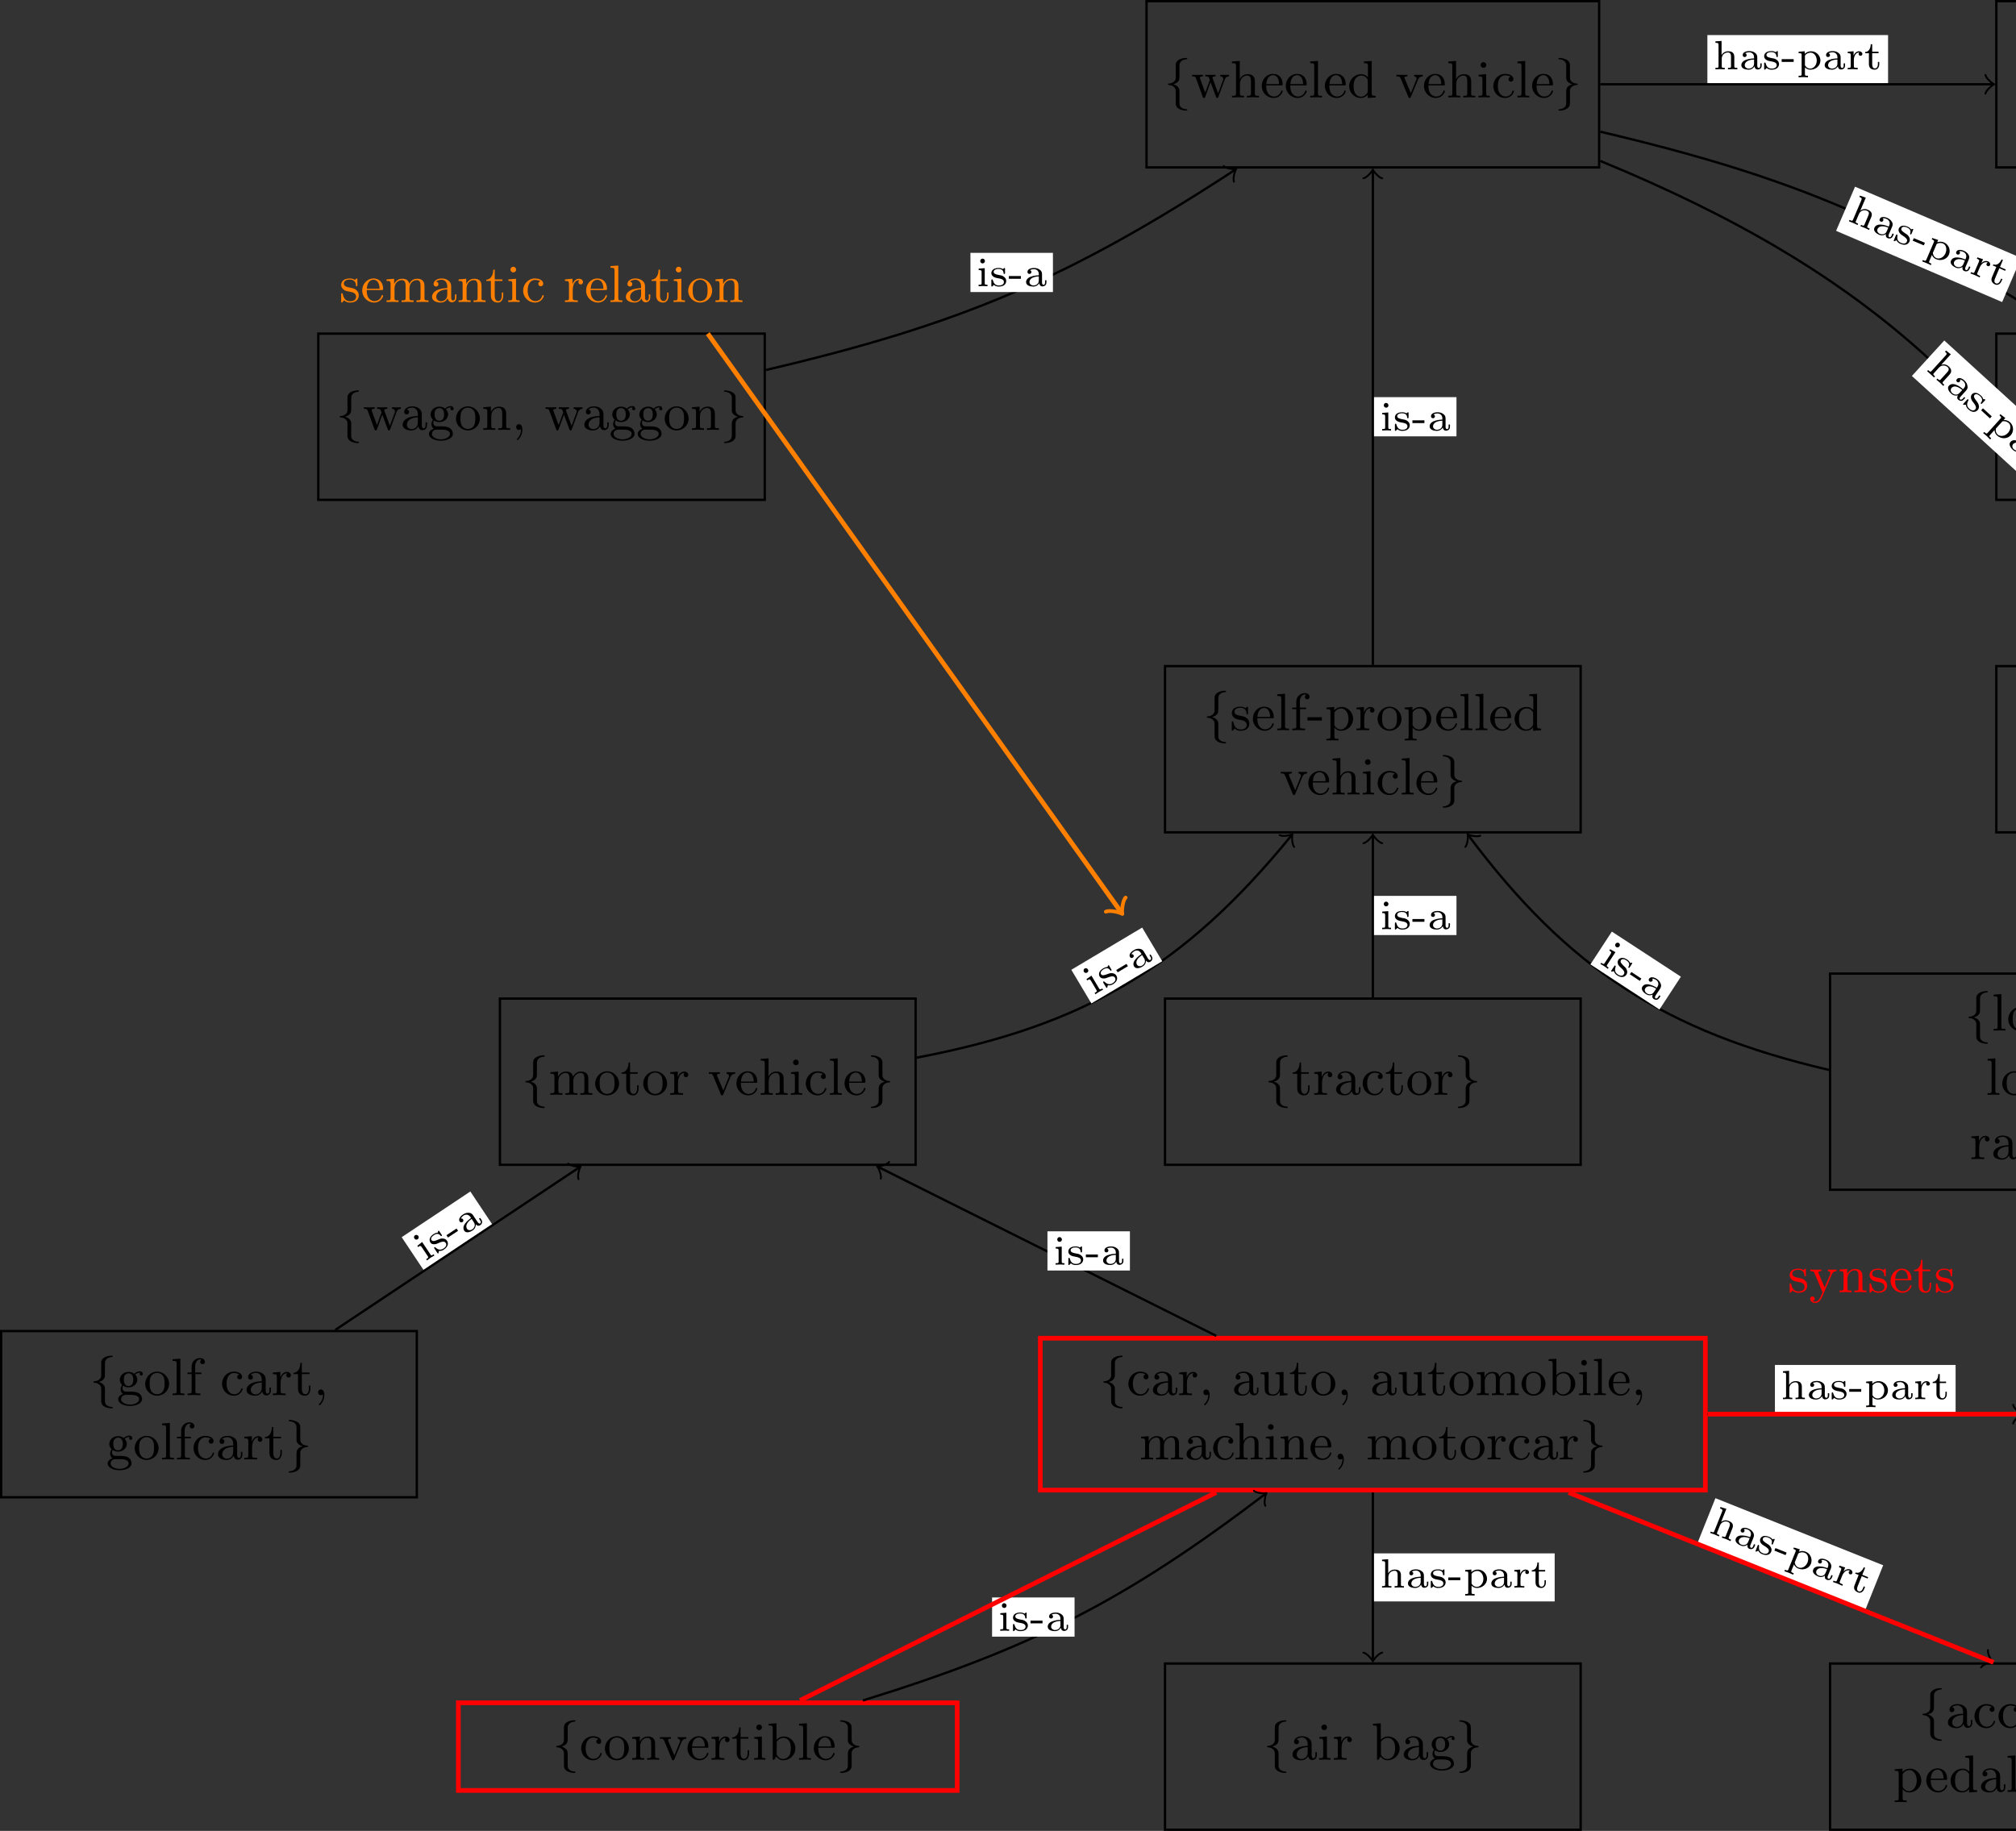 <?xml version="1.0" encoding="UTF-8"?>
<svg xmlns="http://www.w3.org/2000/svg" xmlns:xlink="http://www.w3.org/1999/xlink" width="343.711" height="312.209" viewBox="0 0 343.711 312.209">
<rect x="0" y="0" width="343.711" height="312.209" fill="#333333" stroke="none"/>
<defs>
<g>
<g id="glyph-0-0">
<path d="M 2.625 -5.172 C 2.625 -5.703 2.625 -5.906 2.922 -6.172 C 3.094 -6.328 3.359 -6.469 3.781 -6.5 C 3.875 -6.516 3.953 -6.516 3.953 -6.609 C 3.953 -6.734 3.859 -6.734 3.75 -6.734 C 2.875 -6.734 1.984 -6.312 1.984 -5.594 L 1.984 -3.297 C 1.969 -3 1.719 -2.406 0.766 -2.359 C 0.688 -2.344 0.656 -2.297 0.656 -2.25 C 0.656 -2.141 0.75 -2.125 0.812 -2.125 C 1.438 -2.094 1.875 -1.734 1.969 -1.312 C 1.984 -1.234 1.984 -1.219 1.984 -0.906 L 1.984 0.875 C 1.984 1.219 1.984 1.656 2.609 1.984 C 3.078 2.234 3.656 2.25 3.75 2.25 C 3.859 2.25 3.953 2.25 3.953 2.125 C 3.953 2.031 3.859 2.016 3.812 2.016 C 2.984 1.969 2.703 1.516 2.641 1.281 C 2.625 1.172 2.625 1.141 2.625 0.828 L 2.625 -0.516 C 2.625 -0.781 2.625 -1.219 2.609 -1.297 C 2.516 -1.797 2.078 -2.094 1.578 -2.25 C 2.625 -2.531 2.625 -3.156 2.625 -3.547 Z M 2.625 -5.172 "/>
</g>
<g id="glyph-0-1">
<path d="M 2.625 -1.188 C 2.625 -1.484 2.891 -2.078 3.828 -2.125 C 3.906 -2.141 3.953 -2.188 3.953 -2.25 C 3.953 -2.344 3.859 -2.359 3.781 -2.359 C 3.156 -2.391 2.719 -2.75 2.641 -3.172 C 2.625 -3.25 2.625 -3.266 2.625 -3.578 L 2.625 -5.359 C 2.625 -5.703 2.625 -6.141 1.984 -6.469 C 1.516 -6.703 0.953 -6.734 0.859 -6.734 C 0.75 -6.734 0.656 -6.734 0.656 -6.609 C 0.656 -6.516 0.75 -6.5 0.797 -6.5 C 1.609 -6.453 1.891 -6 1.953 -5.766 C 1.984 -5.656 1.984 -5.625 1.984 -5.312 L 1.984 -3.969 C 1.984 -3.703 1.984 -3.266 1.984 -3.188 C 2.078 -2.688 2.516 -2.391 3.016 -2.25 C 1.984 -1.953 1.984 -1.328 1.984 -0.938 L 1.984 0.688 C 1.984 1.219 1.984 1.422 1.688 1.688 C 1.5 1.844 1.234 1.984 0.828 2.016 C 0.719 2.031 0.656 2.031 0.656 2.125 C 0.656 2.25 0.75 2.25 0.859 2.25 C 1.734 2.25 2.609 1.828 2.625 1.109 Z M 2.625 -1.188 "/>
</g>
<g id="glyph-1-0">
<path d="M 5.719 -3 C 5.906 -3.547 6.281 -3.578 6.469 -3.594 L 6.469 -3.859 C 6.109 -3.844 6.094 -3.844 5.797 -3.844 C 5.453 -3.844 5.328 -3.844 4.969 -3.859 L 4.969 -3.594 C 5.359 -3.578 5.484 -3.344 5.484 -3.156 C 5.484 -3.062 5.469 -3.016 5.438 -2.953 L 4.609 -0.703 L 3.703 -3.172 C 3.656 -3.281 3.656 -3.312 3.656 -3.344 C 3.656 -3.562 3.938 -3.594 4.172 -3.594 L 4.172 -3.859 C 3.766 -3.844 3.391 -3.844 3.25 -3.844 C 2.969 -3.844 2.703 -3.844 2.422 -3.859 L 2.422 -3.594 C 2.703 -3.594 2.891 -3.578 2.984 -3.453 C 3.062 -3.359 3.188 -3 3.188 -2.969 C 3.188 -2.953 3.141 -2.859 3.141 -2.844 L 2.406 -0.828 L 1.547 -3.156 C 1.5 -3.297 1.5 -3.312 1.5 -3.344 C 1.5 -3.594 1.844 -3.594 2.016 -3.594 L 2.016 -3.859 C 1.609 -3.844 1.406 -3.844 1.047 -3.844 C 0.75 -3.844 0.484 -3.844 0.172 -3.859 L 0.172 -3.594 C 0.609 -3.594 0.719 -3.562 0.828 -3.266 L 1.984 -0.094 C 2.031 0.016 2.062 0.094 2.203 0.094 C 2.328 0.094 2.375 0 2.406 -0.094 L 3.312 -2.594 L 4.25 -0.094 C 4.281 0 4.312 0.094 4.453 0.094 C 4.578 0.094 4.609 0.016 4.641 -0.078 Z M 5.719 -3 "/>
</g>
<g id="glyph-1-1">
<path d="M 1.641 -6.219 L 0.312 -6.125 L 0.312 -5.844 C 0.922 -5.844 1 -5.781 1 -5.344 L 1 -0.688 C 1 -0.281 0.906 -0.281 0.312 -0.281 L 0.312 0 C 0.734 -0.016 0.906 -0.031 1.344 -0.031 C 1.766 -0.031 1.891 -0.016 2.359 0 L 2.359 -0.281 C 1.766 -0.281 1.672 -0.281 1.672 -0.688 L 1.672 -2.328 C 1.672 -3.281 2.344 -3.734 2.906 -3.734 C 3.438 -3.734 3.547 -3.297 3.547 -2.766 L 3.547 -0.688 C 3.547 -0.281 3.453 -0.281 2.859 -0.281 L 2.859 0 C 3.281 -0.016 3.453 -0.031 3.891 -0.031 C 4.312 -0.031 4.438 -0.016 4.906 0 L 4.906 -0.281 C 4.453 -0.281 4.219 -0.281 4.219 -0.562 L 4.219 -2.281 C 4.219 -3.016 4.219 -3.281 3.969 -3.594 C 3.766 -3.844 3.422 -3.969 2.969 -3.969 C 2.375 -3.969 1.922 -3.656 1.656 -3.141 L 1.641 -3.141 Z M 1.641 -6.219 "/>
</g>
<g id="glyph-1-2">
<path d="M 3.594 -2.047 C 3.781 -2.047 3.828 -2.047 3.828 -2.25 C 3.828 -3.172 3.328 -4.016 2.172 -4.016 C 1.109 -4.016 0.266 -3.078 0.266 -1.969 C 0.266 -0.797 1.203 0.094 2.297 0.094 C 3.391 0.094 3.828 -0.859 3.828 -1.062 C 3.828 -1.125 3.781 -1.188 3.703 -1.188 C 3.609 -1.188 3.594 -1.125 3.578 -1.078 C 3.281 -0.172 2.469 -0.156 2.344 -0.156 C 1.906 -0.156 1.547 -0.391 1.344 -0.703 C 1.047 -1.141 1.031 -1.672 1.031 -2.047 Z M 1.047 -2.266 C 1.125 -3.656 1.922 -3.797 2.172 -3.797 C 2.672 -3.797 3.203 -3.422 3.219 -2.266 Z M 1.047 -2.266 "/>
</g>
<g id="glyph-1-3">
<path d="M 1.656 -6.219 L 0.328 -6.125 L 0.328 -5.844 C 0.938 -5.844 1.016 -5.781 1.016 -5.344 L 1.016 -0.688 C 1.016 -0.281 0.922 -0.281 0.328 -0.281 L 0.328 0 C 0.75 -0.016 0.922 -0.031 1.328 -0.031 C 1.75 -0.031 1.906 -0.016 2.344 0 L 2.344 -0.281 C 1.75 -0.281 1.656 -0.281 1.656 -0.688 Z M 1.656 -6.219 "/>
</g>
<g id="glyph-1-4">
<path d="M 3.484 -1.078 C 3.484 -0.922 3.484 -0.891 3.359 -0.703 C 3.078 -0.297 2.656 -0.125 2.312 -0.125 C 1.922 -0.125 1.562 -0.344 1.328 -0.719 C 1.094 -1.109 1.078 -1.625 1.078 -1.922 C 1.078 -2.344 1.125 -2.812 1.359 -3.172 C 1.562 -3.469 1.922 -3.734 2.406 -3.734 C 2.781 -3.734 3.141 -3.547 3.375 -3.203 C 3.484 -3.062 3.484 -3.062 3.484 -2.891 Z M 3.516 -3.438 C 3.469 -3.484 3.062 -3.969 2.375 -3.969 C 1.266 -3.969 0.312 -3.078 0.312 -1.922 C 0.312 -0.812 1.203 0.094 2.266 0.094 C 2.922 0.094 3.328 -0.281 3.484 -0.469 L 3.484 0.094 L 4.844 0 L 4.844 -0.281 C 4.234 -0.281 4.156 -0.344 4.156 -0.781 L 4.156 -6.219 L 2.828 -6.125 L 2.828 -5.844 C 3.438 -5.844 3.516 -5.781 3.516 -5.344 Z M 3.516 -3.438 "/>
</g>
<g id="glyph-1-5">
<path d="M 1.609 -3.188 C 1.594 -3.234 1.562 -3.297 1.562 -3.359 C 1.562 -3.594 1.891 -3.594 2.062 -3.594 L 2.062 -3.859 C 1.672 -3.844 1.469 -3.844 1.078 -3.844 C 0.766 -3.844 0.5 -3.844 0.172 -3.859 L 0.172 -3.594 C 0.594 -3.594 0.766 -3.594 0.906 -3.25 L 2.219 -0.078 C 2.266 0.078 2.344 0.094 2.422 0.094 C 2.5 0.094 2.578 0.078 2.641 -0.078 L 3.859 -3.016 C 4.047 -3.469 4.359 -3.578 4.672 -3.594 L 4.672 -3.859 C 4.406 -3.844 4 -3.844 3.984 -3.844 C 3.734 -3.844 3.453 -3.844 3.203 -3.859 L 3.203 -3.594 C 3.469 -3.562 3.609 -3.438 3.609 -3.203 C 3.609 -3.109 3.609 -3.094 3.562 -3 L 2.641 -0.734 Z M 1.609 -3.188 "/>
</g>
<g id="glyph-1-6">
<path d="M 1.656 -3.969 L 0.359 -3.859 L 0.359 -3.594 C 0.938 -3.594 1.016 -3.531 1.016 -3.094 L 1.016 -0.688 C 1.016 -0.281 0.922 -0.281 0.328 -0.281 L 0.328 0 C 0.719 -0.016 0.922 -0.031 1.312 -0.031 C 1.453 -0.031 1.828 -0.031 2.266 0 L 2.266 -0.281 C 1.688 -0.281 1.656 -0.328 1.656 -0.672 Z M 1.672 -5.531 C 1.672 -5.797 1.469 -6.016 1.188 -6.016 C 0.922 -6.016 0.703 -5.781 0.703 -5.531 C 0.703 -5.266 0.922 -5.047 1.188 -5.047 C 1.469 -5.047 1.672 -5.25 1.672 -5.531 Z M 1.672 -5.531 "/>
</g>
<g id="glyph-1-7">
<path d="M 3.266 -3.531 C 3.078 -3.484 2.891 -3.359 2.891 -3.109 C 2.891 -2.875 3.078 -2.688 3.312 -2.688 C 3.547 -2.688 3.734 -2.844 3.734 -3.125 C 3.734 -3.672 3.109 -4.016 2.312 -4.016 C 1.172 -4.016 0.312 -3.062 0.312 -1.938 C 0.312 -0.781 1.234 0.094 2.297 0.094 C 3.547 0.094 3.828 -0.984 3.828 -1.062 C 3.828 -1.172 3.734 -1.172 3.703 -1.172 C 3.609 -1.172 3.609 -1.156 3.547 -1 C 3.344 -0.391 2.844 -0.156 2.391 -0.156 C 1.812 -0.156 1.078 -0.625 1.078 -1.953 C 1.078 -3.344 1.797 -3.766 2.328 -3.766 C 2.453 -3.766 2.938 -3.75 3.266 -3.531 Z M 3.266 -3.531 "/>
</g>
<g id="glyph-1-8">
<path d="M 3.062 -0.641 C 3.109 -0.266 3.375 0.047 3.766 0.047 C 3.984 0.047 4.547 -0.078 4.547 -0.797 L 4.547 -1.297 L 4.297 -1.297 L 4.297 -0.812 C 4.297 -0.703 4.297 -0.266 3.969 -0.266 C 3.656 -0.266 3.656 -0.688 3.656 -0.828 L 3.656 -2.406 C 3.656 -2.922 3.656 -3.219 3.25 -3.594 C 2.922 -3.891 2.484 -4.016 2.031 -4.016 C 1.281 -4.016 0.656 -3.641 0.656 -3.062 C 0.656 -2.797 0.844 -2.641 1.078 -2.641 C 1.312 -2.641 1.484 -2.812 1.484 -3.047 C 1.484 -3.438 1.094 -3.484 1.078 -3.484 C 1.328 -3.719 1.766 -3.797 2.016 -3.797 C 2.469 -3.797 2.984 -3.453 2.984 -2.656 L 2.984 -2.375 C 2.5 -2.344 1.828 -2.312 1.234 -2.016 C 0.578 -1.703 0.391 -1.234 0.391 -0.875 C 0.391 -0.141 1.25 0.094 1.859 0.094 C 2.594 0.094 2.938 -0.391 3.062 -0.641 Z M 2.984 -1.266 C 2.984 -0.391 2.312 -0.125 1.922 -0.125 C 1.5 -0.125 1.109 -0.438 1.109 -0.875 C 1.109 -1.469 1.609 -2.094 2.984 -2.156 Z M 2.984 -1.266 "/>
</g>
<g id="glyph-1-9">
<path d="M 1.125 -1.609 C 1.344 -1.469 1.625 -1.328 2.031 -1.328 C 2.891 -1.328 3.531 -1.938 3.531 -2.641 C 3.531 -3.078 3.281 -3.391 3.172 -3.516 C 3.531 -3.844 3.953 -3.844 4.047 -3.844 C 4.016 -3.812 3.938 -3.766 3.938 -3.609 C 3.938 -3.5 4 -3.344 4.203 -3.344 C 4.328 -3.344 4.469 -3.422 4.469 -3.609 C 4.469 -3.781 4.344 -4.062 3.984 -4.062 C 3.734 -4.062 3.328 -3.969 3.016 -3.641 C 2.766 -3.844 2.422 -3.969 2.047 -3.969 C 1.188 -3.969 0.547 -3.359 0.547 -2.641 C 0.547 -2.188 0.812 -1.859 0.953 -1.734 C 0.938 -1.719 0.688 -1.406 0.688 -0.984 C 0.688 -0.688 0.828 -0.359 1.078 -0.203 C 0.625 -0.047 0.266 0.281 0.266 0.703 C 0.266 1.344 1.141 1.844 2.297 1.844 C 3.406 1.844 4.344 1.375 4.344 0.688 C 4.344 0.312 4.172 -0.078 3.844 -0.297 C 3.344 -0.609 2.812 -0.609 1.969 -0.609 C 1.781 -0.609 1.5 -0.609 1.422 -0.625 C 1.172 -0.688 1 -0.922 1 -1.203 C 1 -1.359 1.047 -1.484 1.125 -1.609 Z M 2.031 -1.562 C 1.234 -1.562 1.234 -2.453 1.234 -2.641 C 1.234 -2.891 1.25 -3.188 1.406 -3.406 C 1.547 -3.594 1.781 -3.719 2.031 -3.719 C 2.844 -3.719 2.844 -2.859 2.844 -2.641 C 2.844 -2.438 2.844 -1.562 2.031 -1.562 Z M 2.453 -0.047 C 2.734 -0.047 3.844 -0.031 3.844 0.688 C 3.844 1.203 3.141 1.609 2.312 1.609 C 1.422 1.609 0.766 1.188 0.766 0.688 C 0.766 0.547 0.859 -0.047 1.625 -0.047 Z M 2.453 -0.047 "/>
</g>
<g id="glyph-1-10">
<path d="M 4.344 -1.906 C 4.344 -3.078 3.406 -4.016 2.312 -4.016 C 1.172 -4.016 0.266 -3.062 0.266 -1.906 C 0.266 -0.797 1.188 0.094 2.297 0.094 C 3.438 0.094 4.344 -0.812 4.344 -1.906 Z M 2.312 -0.156 C 1.859 -0.156 1.484 -0.375 1.281 -0.719 C 1.047 -1.109 1.031 -1.578 1.031 -1.984 C 1.031 -2.328 1.031 -2.828 1.25 -3.203 C 1.531 -3.656 1.969 -3.797 2.297 -3.797 C 2.812 -3.797 3.172 -3.5 3.359 -3.203 C 3.562 -2.828 3.562 -2.375 3.562 -1.984 C 3.562 -1.656 3.562 -1.141 3.344 -0.75 C 3.094 -0.328 2.688 -0.156 2.312 -0.156 Z M 2.312 -0.156 "/>
</g>
<g id="glyph-1-11">
<path d="M 1.672 -2.328 C 1.672 -3.281 2.344 -3.734 2.906 -3.734 C 3.438 -3.734 3.547 -3.297 3.547 -2.766 L 3.547 -0.688 C 3.547 -0.281 3.453 -0.281 2.859 -0.281 L 2.859 0 C 3.281 -0.016 3.453 -0.031 3.891 -0.031 C 4.312 -0.031 4.438 -0.016 4.906 0 L 4.906 -0.281 C 4.453 -0.281 4.219 -0.281 4.219 -0.562 L 4.219 -2.281 C 4.219 -3.016 4.219 -3.281 3.969 -3.594 C 3.766 -3.844 3.422 -3.969 2.969 -3.969 C 2.141 -3.969 1.75 -3.344 1.625 -3.094 L 1.609 -3.094 L 1.609 -3.969 L 0.312 -3.859 L 0.312 -3.594 C 0.922 -3.594 1 -3.531 1 -3.078 L 1 -0.688 C 1 -0.281 0.906 -0.281 0.312 -0.281 L 0.312 0 C 0.734 -0.016 0.906 -0.031 1.344 -0.031 C 1.766 -0.031 1.891 -0.016 2.359 0 L 2.359 -0.281 C 1.766 -0.281 1.672 -0.281 1.672 -0.688 Z M 1.672 -2.328 "/>
</g>
<g id="glyph-1-12">
<path d="M 1.625 -0.141 C 1.625 0.156 1.625 0.891 0.953 1.531 C 0.922 1.578 0.922 1.609 0.922 1.625 C 0.922 1.672 0.969 1.734 1.031 1.734 C 1.125 1.734 1.859 1.047 1.859 -0.016 C 1.859 -0.641 1.625 -0.969 1.281 -0.969 C 0.953 -0.969 0.797 -0.719 0.797 -0.484 C 0.797 -0.234 0.953 0 1.281 0 C 1.5 0 1.625 -0.141 1.625 -0.141 Z M 1.625 -0.141 "/>
</g>
<g id="glyph-1-13">
<path d="M 3.078 -3.781 C 3.078 -3.938 3.078 -4.016 2.984 -4.016 C 2.938 -4.016 2.922 -4.016 2.797 -3.906 C 2.781 -3.891 2.703 -3.812 2.641 -3.766 C 2.375 -3.969 2.094 -4.016 1.781 -4.016 C 0.594 -4.016 0.312 -3.359 0.312 -2.906 C 0.312 -2.625 0.438 -2.391 0.641 -2.188 C 0.938 -1.906 1.281 -1.844 1.734 -1.766 C 2.203 -1.672 2.344 -1.656 2.547 -1.5 C 2.641 -1.422 2.859 -1.25 2.859 -0.922 C 2.859 -0.125 1.953 -0.125 1.828 -0.125 C 0.922 -0.125 0.688 -0.891 0.578 -1.375 C 0.547 -1.469 0.531 -1.516 0.438 -1.516 C 0.312 -1.516 0.312 -1.438 0.312 -1.281 L 0.312 -0.141 C 0.312 0.016 0.312 0.094 0.406 0.094 C 0.469 0.094 0.469 0.094 0.641 -0.078 C 0.672 -0.141 0.766 -0.25 0.812 -0.297 C 1.188 0.078 1.609 0.094 1.828 0.094 C 2.938 0.094 3.312 -0.547 3.312 -1.141 C 3.312 -1.547 3.141 -1.797 2.938 -2 C 2.641 -2.297 2.312 -2.359 1.656 -2.484 C 1.422 -2.531 0.766 -2.641 0.766 -3.156 C 0.766 -3.438 0.969 -3.828 1.781 -3.828 C 2.75 -3.828 2.812 -3.078 2.828 -2.859 C 2.844 -2.75 2.844 -2.688 2.953 -2.688 C 3.078 -2.688 3.078 -2.75 3.078 -2.922 Z M 3.078 -3.781 "/>
</g>
<g id="glyph-1-14">
<path d="M 2.688 -3.594 L 2.688 -3.859 L 1.625 -3.859 L 1.625 -4.875 C 1.625 -5.688 2.062 -6.094 2.453 -6.094 C 2.531 -6.094 2.625 -6.078 2.719 -6.047 C 2.625 -6.016 2.484 -5.906 2.484 -5.672 C 2.484 -5.438 2.656 -5.281 2.875 -5.281 C 3.125 -5.281 3.281 -5.453 3.281 -5.688 C 3.281 -6.031 2.938 -6.328 2.453 -6.328 C 1.75 -6.328 1.016 -5.797 1.016 -4.891 L 1.016 -3.859 L 0.312 -3.859 L 0.312 -3.594 L 1.016 -3.594 L 1.016 -0.688 C 1.016 -0.281 0.922 -0.281 0.328 -0.281 L 0.328 0 C 0.797 -0.016 0.922 -0.031 1.375 -0.031 C 1.734 -0.031 1.953 -0.016 2.516 0 L 2.516 -0.281 L 2.328 -0.281 C 1.672 -0.281 1.656 -0.375 1.656 -0.703 L 1.656 -3.594 Z M 2.688 -3.594 "/>
</g>
<g id="glyph-1-15">
<path d="M 2.562 -1.656 L 2.562 -2.219 L 0.094 -2.219 L 0.094 -1.656 Z M 2.562 -1.656 "/>
</g>
<g id="glyph-1-16">
<path d="M 1.625 -3.016 C 1.922 -3.531 2.422 -3.719 2.797 -3.719 C 3.5 -3.719 4.031 -2.906 4.031 -1.938 C 4.031 -0.922 3.422 -0.125 2.703 -0.125 C 2.297 -0.125 1.953 -0.359 1.734 -0.672 C 1.625 -0.859 1.625 -0.875 1.625 -1.047 Z M 1.625 -0.438 C 1.859 -0.203 2.156 0.094 2.75 0.094 C 3.828 0.094 4.812 -0.766 4.812 -1.938 C 4.812 -3.062 3.922 -3.969 2.875 -3.969 C 2.391 -3.969 1.938 -3.766 1.594 -3.406 L 1.594 -3.969 L 0.266 -3.859 L 0.266 -3.594 C 0.906 -3.594 0.953 -3.531 0.953 -3.141 L 0.953 1.047 C 0.953 1.469 0.859 1.469 0.266 1.469 L 0.266 1.734 C 0.688 1.719 0.859 1.719 1.297 1.719 C 1.719 1.719 1.844 1.719 2.312 1.734 L 2.312 1.469 C 1.719 1.469 1.625 1.469 1.625 1.047 Z M 1.625 -0.438 "/>
</g>
<g id="glyph-1-17">
<path d="M 1.594 -2.047 C 1.594 -2.422 1.688 -3.734 2.719 -3.734 C 2.703 -3.719 2.562 -3.609 2.562 -3.406 C 2.562 -3.156 2.75 -3 2.953 -3 C 3.141 -3 3.344 -3.141 3.344 -3.406 C 3.344 -3.688 3.078 -3.969 2.672 -3.969 C 2.141 -3.969 1.766 -3.594 1.547 -3.031 L 1.547 -3.969 L 0.266 -3.859 L 0.266 -3.594 C 0.875 -3.594 0.953 -3.531 0.953 -3.078 L 0.953 -0.688 C 0.953 -0.281 0.859 -0.281 0.266 -0.281 L 0.266 0 C 0.75 -0.016 0.859 -0.031 1.312 -0.031 C 1.672 -0.031 1.891 -0.016 2.453 0 L 2.453 -0.281 L 2.281 -0.281 C 1.625 -0.281 1.594 -0.375 1.594 -0.703 Z M 1.594 -2.047 "/>
</g>
<g id="glyph-1-18">
<path d="M 1.672 -2.328 C 1.672 -3.297 2.375 -3.734 2.906 -3.734 C 3.406 -3.734 3.562 -3.391 3.562 -2.766 L 3.562 -0.688 C 3.562 -0.281 3.469 -0.281 2.875 -0.281 L 2.875 0 C 3.297 -0.016 3.469 -0.031 3.891 -0.031 C 4.328 -0.031 4.438 -0.016 4.922 0 L 4.922 -0.281 C 4.328 -0.281 4.219 -0.281 4.219 -0.688 L 4.219 -2.328 C 4.219 -3.297 4.922 -3.734 5.469 -3.734 C 5.953 -3.734 6.109 -3.391 6.109 -2.766 L 6.109 -0.688 C 6.109 -0.281 6.016 -0.281 5.422 -0.281 L 5.422 0 C 5.844 -0.016 6.016 -0.031 6.453 -0.031 C 6.875 -0.031 7 -0.016 7.469 0 L 7.469 -0.281 C 7.016 -0.281 6.797 -0.281 6.781 -0.562 L 6.781 -2.281 C 6.781 -3.062 6.781 -3.312 6.484 -3.641 C 6.297 -3.859 5.938 -3.969 5.531 -3.969 C 4.875 -3.969 4.438 -3.594 4.188 -3.109 C 4.078 -3.641 3.719 -3.969 2.969 -3.969 C 2.25 -3.969 1.812 -3.5 1.625 -3.078 L 1.609 -3.078 L 1.609 -3.969 L 0.312 -3.859 L 0.312 -3.594 C 0.922 -3.594 1 -3.531 1 -3.078 L 1 -0.688 C 1 -0.281 0.906 -0.281 0.312 -0.281 L 0.312 0 C 0.734 -0.016 0.906 -0.031 1.344 -0.031 C 1.766 -0.031 1.891 -0.016 2.359 0 L 2.359 -0.281 C 1.766 -0.281 1.672 -0.281 1.672 -0.688 Z M 1.672 -2.328 "/>
</g>
<g id="glyph-1-19">
<path d="M 2.922 -3.594 L 2.922 -3.859 L 1.609 -3.859 L 1.609 -5.516 L 1.359 -5.516 C 1.359 -4.766 1.047 -3.844 0.172 -3.812 L 0.172 -3.594 L 0.953 -3.594 L 0.953 -1.109 C 0.953 -0.109 1.672 0.094 2.156 0.094 C 2.75 0.094 3.062 -0.469 3.062 -1.109 L 3.062 -1.625 L 2.812 -1.625 L 2.812 -1.141 C 2.812 -0.469 2.531 -0.156 2.219 -0.156 C 1.609 -0.156 1.609 -0.938 1.609 -1.109 L 1.609 -3.594 Z M 2.922 -3.594 "/>
</g>
<g id="glyph-1-20">
<path d="M 3.547 -1.5 C 3.547 -0.703 3.109 -0.125 2.453 -0.125 C 1.719 -0.125 1.672 -0.516 1.672 -1 L 1.672 -3.969 L 0.312 -3.859 L 0.312 -3.594 C 1 -3.594 1 -3.562 1 -2.766 L 1 -1.422 C 1 -0.828 1 -0.453 1.422 -0.141 C 1.672 0.031 2.047 0.094 2.406 0.094 C 2.875 0.094 3.312 -0.109 3.562 -0.641 L 3.578 -0.641 L 3.578 0.094 L 4.906 0 L 4.906 -0.281 C 4.297 -0.281 4.219 -0.344 4.219 -0.781 L 4.219 -3.969 L 2.859 -3.859 L 2.859 -3.594 C 3.469 -3.594 3.547 -3.531 3.547 -3.078 Z M 3.547 -1.5 "/>
</g>
<g id="glyph-1-21">
<path d="M 1.625 -2.859 C 1.625 -3.031 1.625 -3.047 1.719 -3.188 C 2.031 -3.594 2.469 -3.734 2.812 -3.734 C 3.188 -3.734 3.547 -3.531 3.781 -3.141 C 4.016 -2.766 4.031 -2.234 4.031 -1.953 C 4.031 -1.531 3.984 -1.047 3.75 -0.688 C 3.547 -0.406 3.188 -0.125 2.703 -0.125 C 2.312 -0.125 1.969 -0.344 1.75 -0.672 C 1.625 -0.859 1.625 -0.875 1.625 -1.047 Z M 1.547 -0.547 C 1.828 -0.156 2.266 0.094 2.75 0.094 C 3.828 0.094 4.812 -0.766 4.812 -1.938 C 4.812 -3.062 3.922 -3.969 2.844 -3.969 C 2.234 -3.969 1.812 -3.656 1.594 -3.406 L 1.594 -6.219 L 0.266 -6.125 L 0.266 -5.844 C 0.875 -5.844 0.953 -5.781 0.953 -5.344 L 0.953 0 L 1.203 0 Z M 1.547 -0.547 "/>
</g>
<g id="glyph-1-22">
<path d="M 1.625 -3.172 C 1.578 -3.297 1.578 -3.344 1.578 -3.359 C 1.578 -3.594 1.891 -3.594 2.078 -3.594 L 2.078 -3.859 C 1.625 -3.844 1.453 -3.844 1.078 -3.844 C 1.047 -3.844 0.531 -3.844 0.188 -3.859 L 0.188 -3.594 C 0.594 -3.594 0.766 -3.562 0.875 -3.328 L 2.281 0 L 2.062 0.531 C 1.859 1 1.609 1.609 1.016 1.609 C 0.797 1.609 0.641 1.5 0.625 1.484 C 0.688 1.469 0.938 1.406 0.938 1.094 C 0.938 0.859 0.766 0.719 0.562 0.719 C 0.344 0.719 0.172 0.859 0.172 1.109 C 0.172 1.5 0.562 1.844 1.016 1.844 C 1.609 1.844 1.984 1.312 2.203 0.828 L 3.828 -2.969 C 3.922 -3.203 4.094 -3.562 4.656 -3.594 L 4.656 -3.859 C 4.375 -3.844 4.094 -3.844 3.984 -3.844 C 3.734 -3.844 3.453 -3.844 3.203 -3.859 L 3.203 -3.594 C 3.609 -3.562 3.609 -3.25 3.609 -3.203 C 3.609 -3.109 3.578 -3.016 3.547 -2.953 L 2.641 -0.812 Z M 1.625 -3.172 "/>
</g>
<g id="glyph-2-0">
<path d="M 1.469 -4.297 C 1.469 -4.5 1.297 -4.703 1.062 -4.703 C 0.859 -4.703 0.672 -4.531 0.672 -4.297 C 0.672 -4.047 0.875 -3.891 1.062 -3.891 C 1.297 -3.891 1.469 -4.062 1.469 -4.297 Z M 0.406 -3 L 0.406 -2.75 C 0.844 -2.75 0.906 -2.703 0.906 -2.359 L 0.906 -0.547 C 0.906 -0.25 0.844 -0.25 0.391 -0.25 L 0.391 0 C 0.406 0 0.891 -0.031 1.172 -0.031 C 1.422 -0.031 1.672 -0.016 1.906 0 L 1.906 -0.25 C 1.5 -0.25 1.438 -0.25 1.438 -0.547 L 1.438 -3.078 Z M 0.406 -3 "/>
</g>
<g id="glyph-2-1">
<path d="M 2.641 -2.922 C 2.641 -3.047 2.641 -3.109 2.547 -3.109 C 2.516 -3.109 2.5 -3.109 2.406 -3.031 C 2.391 -3.016 2.328 -2.953 2.281 -2.922 C 2.062 -3.062 1.812 -3.109 1.547 -3.109 C 0.547 -3.109 0.312 -2.578 0.312 -2.234 C 0.312 -2.016 0.406 -1.828 0.578 -1.688 C 0.844 -1.469 1.109 -1.422 1.547 -1.344 C 1.891 -1.281 2.453 -1.188 2.453 -0.719 C 2.453 -0.453 2.266 -0.125 1.594 -0.125 C 0.922 -0.125 0.688 -0.562 0.562 -1.031 C 0.531 -1.125 0.531 -1.156 0.438 -1.156 C 0.312 -1.156 0.312 -1.109 0.312 -0.969 L 0.312 -0.109 C 0.312 0 0.312 0.062 0.406 0.062 C 0.469 0.062 0.609 -0.078 0.75 -0.234 C 1.047 0.062 1.422 0.062 1.594 0.062 C 2.5 0.062 2.844 -0.422 2.844 -0.906 C 2.844 -1.172 2.719 -1.391 2.531 -1.547 C 2.266 -1.797 1.953 -1.859 1.703 -1.891 C 1.156 -2 0.703 -2.078 0.703 -2.453 C 0.703 -2.672 0.891 -2.938 1.547 -2.938 C 2.359 -2.938 2.391 -2.375 2.406 -2.172 C 2.406 -2.094 2.5 -2.094 2.516 -2.094 C 2.641 -2.094 2.641 -2.141 2.641 -2.281 Z M 2.641 -2.922 "/>
</g>
<g id="glyph-2-2">
<path d="M 2.188 -1.266 L 2.188 -1.734 L 0.141 -1.734 L 0.141 -1.266 Z M 2.188 -1.266 "/>
</g>
<g id="glyph-2-3">
<path d="M 3.109 -1.875 C 3.109 -2.234 3.109 -2.5 2.781 -2.766 C 2.5 -3 2.172 -3.109 1.75 -3.109 C 1.094 -3.109 0.625 -2.859 0.625 -2.438 C 0.625 -2.203 0.781 -2.094 0.969 -2.094 C 1.156 -2.094 1.297 -2.234 1.297 -2.422 C 1.297 -2.531 1.234 -2.688 1.047 -2.734 C 1.297 -2.906 1.703 -2.906 1.734 -2.906 C 2.125 -2.906 2.562 -2.656 2.562 -2.062 L 2.562 -1.859 C 2.172 -1.844 1.719 -1.812 1.203 -1.625 C 0.578 -1.406 0.391 -1.016 0.391 -0.703 C 0.391 -0.109 1.109 0.062 1.609 0.062 C 2.156 0.062 2.484 -0.25 2.641 -0.516 C 2.656 -0.234 2.844 0.031 3.172 0.031 C 3.188 0.031 3.859 0.031 3.859 -0.625 L 3.859 -1.016 L 3.625 -1.016 L 3.625 -0.641 C 3.625 -0.562 3.625 -0.234 3.359 -0.234 C 3.109 -0.234 3.109 -0.562 3.109 -0.641 Z M 2.562 -0.984 C 2.562 -0.312 1.969 -0.125 1.656 -0.125 C 1.297 -0.125 0.969 -0.359 0.969 -0.703 C 0.969 -1.094 1.297 -1.625 2.562 -1.672 Z M 2.562 -0.984 "/>
</g>
<g id="glyph-2-4">
<path d="M 3.594 -2.109 C 3.594 -2.719 3.297 -3.078 2.547 -3.078 C 1.922 -3.078 1.578 -2.703 1.422 -2.438 L 1.422 -4.844 L 0.375 -4.766 L 0.375 -4.516 C 0.844 -4.516 0.906 -4.453 0.906 -4.125 L 0.906 -0.547 C 0.906 -0.25 0.828 -0.25 0.375 -0.25 L 0.375 0 C 0.391 0 0.875 -0.031 1.172 -0.031 C 1.422 -0.031 1.906 0 1.969 0 L 1.969 -0.25 C 1.516 -0.25 1.453 -0.25 1.453 -0.547 L 1.453 -1.812 C 1.453 -2.531 2.031 -2.875 2.484 -2.875 C 2.969 -2.875 3.031 -2.5 3.031 -2.141 L 3.031 -0.547 C 3.031 -0.25 2.969 -0.25 2.516 -0.25 L 2.516 0 C 2.531 0 3.016 -0.031 3.312 -0.031 C 3.562 -0.031 4.047 0 4.109 0 L 4.109 -0.25 C 3.656 -0.25 3.594 -0.25 3.594 -0.547 Z M 3.594 -2.109 "/>
</g>
<g id="glyph-2-5">
<path d="M 1.938 1.094 C 1.484 1.094 1.422 1.094 1.422 0.797 L 1.422 -0.328 C 1.453 -0.297 1.781 0.062 2.359 0.062 C 3.281 0.062 4.062 -0.625 4.062 -1.5 C 4.062 -2.359 3.359 -3.078 2.469 -3.078 C 2.078 -3.078 1.672 -2.922 1.391 -2.641 L 1.391 -3.078 L 0.344 -3 L 0.344 -2.75 C 0.828 -2.75 0.859 -2.703 0.859 -2.422 L 0.859 0.797 C 0.859 1.094 0.797 1.094 0.344 1.094 L 0.344 1.359 C 0.359 1.359 0.844 1.328 1.141 1.328 C 1.391 1.328 1.875 1.344 1.938 1.359 Z M 1.422 -2.328 C 1.625 -2.672 2.031 -2.844 2.391 -2.844 C 2.984 -2.844 3.438 -2.234 3.438 -1.5 C 3.438 -0.703 2.906 -0.125 2.328 -0.125 C 1.703 -0.125 1.438 -0.656 1.422 -0.703 Z M 1.422 -2.328 "/>
</g>
<g id="glyph-2-6">
<path d="M 1.391 -1.594 C 1.391 -2.172 1.656 -2.875 2.328 -2.875 C 2.266 -2.828 2.203 -2.734 2.203 -2.625 C 2.203 -2.391 2.391 -2.312 2.516 -2.312 C 2.688 -2.312 2.844 -2.422 2.844 -2.625 C 2.844 -2.859 2.609 -3.078 2.281 -3.078 C 1.938 -3.078 1.547 -2.859 1.344 -2.328 L 1.344 -3.078 L 0.344 -3 L 0.344 -2.75 C 0.812 -2.75 0.859 -2.703 0.859 -2.359 L 0.859 -0.547 C 0.859 -0.25 0.797 -0.25 0.344 -0.25 L 0.344 0 C 0.375 0 0.844 -0.031 1.141 -0.031 C 1.438 -0.031 1.734 -0.016 2.047 0 L 2.047 -0.25 L 1.906 -0.25 C 1.391 -0.25 1.391 -0.328 1.391 -0.562 Z M 1.391 -1.594 "/>
</g>
<g id="glyph-2-7">
<path d="M 1.406 -2.75 L 2.484 -2.75 L 2.484 -3 L 1.406 -3 L 1.406 -4.281 L 1.156 -4.281 C 1.156 -3.656 0.875 -2.969 0.203 -2.953 L 0.203 -2.75 L 0.844 -2.75 L 0.844 -0.875 C 0.844 -0.094 1.438 0.062 1.828 0.062 C 2.297 0.062 2.609 -0.328 2.609 -0.875 L 2.609 -1.266 L 2.375 -1.266 L 2.375 -0.891 C 2.375 -0.406 2.156 -0.156 1.875 -0.156 C 1.406 -0.156 1.406 -0.734 1.406 -0.859 Z M 1.406 -2.75 "/>
</g>
<g id="glyph-3-0">
<path d="M -0.938 -4.438 C -1.031 -4.609 -1.297 -4.703 -1.5 -4.594 C -1.672 -4.484 -1.734 -4.234 -1.625 -4.031 C -1.5 -3.812 -1.234 -3.797 -1.078 -3.891 C -0.875 -4 -0.812 -4.234 -0.938 -4.438 Z M -1.188 -2.781 L -1.062 -2.562 C -0.688 -2.797 -0.609 -2.797 -0.422 -2.5 L 0.5 -0.938 C 0.656 -0.688 0.594 -0.656 0.203 -0.422 L 0.328 -0.203 C 0.344 -0.203 0.75 -0.484 0.984 -0.625 C 1.203 -0.766 1.422 -0.875 1.641 -0.969 L 1.516 -1.188 C 1.156 -0.984 1.109 -0.953 0.953 -1.203 L -0.344 -3.375 Z M -1.188 -2.781 "/>
</g>
<g id="glyph-3-1">
<path d="M 0.766 -3.875 C 0.703 -3.984 0.672 -4.031 0.594 -3.969 C 0.562 -3.953 0.547 -3.953 0.516 -3.844 C 0.5 -3.812 0.484 -3.719 0.453 -3.688 C 0.203 -3.688 -0.031 -3.594 -0.266 -3.469 C -1.125 -2.953 -1.047 -2.375 -0.875 -2.078 C -0.766 -1.891 -0.594 -1.781 -0.359 -1.75 C -0.031 -1.703 0.219 -1.781 0.641 -1.953 C 0.969 -2.062 1.5 -2.266 1.734 -1.875 C 1.875 -1.641 1.891 -1.266 1.312 -0.922 C 0.734 -0.578 0.312 -0.844 -0.047 -1.172 C -0.125 -1.234 -0.141 -1.266 -0.219 -1.219 C -0.328 -1.156 -0.297 -1.109 -0.234 -0.984 L 0.203 -0.25 C 0.266 -0.156 0.297 -0.109 0.375 -0.156 C 0.438 -0.188 0.484 -0.375 0.516 -0.594 C 0.938 -0.484 1.25 -0.688 1.406 -0.766 C 2.172 -1.234 2.219 -1.812 1.969 -2.234 C 1.844 -2.453 1.609 -2.578 1.375 -2.625 C 1.031 -2.703 0.719 -2.594 0.5 -2.5 C -0.031 -2.312 -0.453 -2.141 -0.641 -2.469 C -0.766 -2.656 -0.734 -2.984 -0.172 -3.328 C 0.531 -3.734 0.828 -3.266 0.953 -3.094 C 0.984 -3.031 1.062 -3.078 1.078 -3.078 C 1.188 -3.156 1.172 -3.203 1.094 -3.312 Z M 0.766 -3.875 "/>
</g>
<g id="glyph-3-2">
<path d="M 1.234 -2.219 L 0.984 -2.609 L -0.766 -1.562 L -0.516 -1.172 Z M 1.234 -2.219 "/>
</g>
<g id="glyph-3-3">
<path d="M 1.719 -3.203 C 1.531 -3.516 1.391 -3.734 0.969 -3.797 C 0.609 -3.859 0.266 -3.781 -0.094 -3.562 C -0.656 -3.234 -0.938 -2.766 -0.719 -2.406 C -0.594 -2.203 -0.406 -2.203 -0.25 -2.297 C -0.078 -2.391 -0.031 -2.578 -0.125 -2.734 C -0.188 -2.828 -0.312 -2.938 -0.5 -2.875 C -0.375 -3.156 -0.016 -3.375 0 -3.391 C 0.344 -3.594 0.844 -3.594 1.141 -3.078 L 1.25 -2.906 C 0.922 -2.688 0.547 -2.438 0.203 -2 C -0.219 -1.5 -0.188 -1.078 -0.031 -0.812 C 0.266 -0.297 0.984 -0.516 1.406 -0.781 C 1.891 -1.062 2.016 -1.484 2 -1.797 C 2.156 -1.562 2.453 -1.422 2.734 -1.594 C 2.75 -1.594 3.328 -1.938 3 -2.5 L 2.797 -2.844 L 2.594 -2.734 L 2.781 -2.406 C 2.828 -2.344 2.984 -2.062 2.766 -1.922 C 2.547 -1.797 2.391 -2.078 2.344 -2.141 Z M 1.703 -2.156 C 2.047 -1.578 1.625 -1.109 1.359 -0.953 C 1.047 -0.766 0.641 -0.812 0.469 -1.109 C 0.266 -1.438 0.281 -2.047 1.344 -2.75 Z M 1.703 -2.156 "/>
</g>
<g id="glyph-4-0">
<path d="M 3.578 -2.797 C 3.703 -2.969 3.656 -3.234 3.469 -3.359 C 3.297 -3.469 3.047 -3.422 2.906 -3.219 C 2.781 -3.016 2.859 -2.766 3.016 -2.672 C 3.203 -2.547 3.453 -2.609 3.578 -2.797 Z M 1.984 -2.297 L 1.844 -2.078 C 2.203 -1.828 2.25 -1.766 2.062 -1.469 L 1.062 0.047 C 0.906 0.297 0.844 0.266 0.469 0.016 L 0.328 0.219 C 0.344 0.219 0.766 0.453 1 0.609 C 1.203 0.75 1.422 0.906 1.594 1.047 L 1.734 0.844 C 1.391 0.625 1.344 0.578 1.5 0.328 L 2.891 -1.797 Z M 1.984 -2.297 "/>
</g>
<g id="glyph-4-1">
<path d="M 3.797 -1.016 C 3.875 -1.109 3.906 -1.172 3.828 -1.219 C 3.812 -1.234 3.797 -1.234 3.672 -1.219 C 3.656 -1.219 3.562 -1.188 3.5 -1.203 C 3.391 -1.438 3.219 -1.625 3 -1.766 C 2.156 -2.312 1.672 -1.984 1.484 -1.703 C 1.375 -1.516 1.344 -1.312 1.406 -1.094 C 1.5 -0.766 1.703 -0.578 2.031 -0.281 C 2.281 -0.047 2.703 0.344 2.438 0.734 C 2.297 0.969 1.953 1.125 1.391 0.766 C 0.828 0.391 0.891 -0.094 1.031 -0.547 C 1.047 -0.641 1.062 -0.672 0.984 -0.734 C 0.891 -0.797 0.875 -0.75 0.797 -0.641 L 0.328 0.078 C 0.266 0.172 0.234 0.219 0.312 0.266 C 0.359 0.297 0.562 0.266 0.75 0.203 C 0.844 0.625 1.156 0.828 1.297 0.922 C 2.062 1.422 2.609 1.203 2.875 0.797 C 3.016 0.578 3.047 0.312 2.969 0.094 C 2.875 -0.266 2.656 -0.5 2.453 -0.641 C 2.062 -1.047 1.734 -1.344 1.938 -1.656 C 2.062 -1.844 2.359 -1.969 2.906 -1.609 C 3.578 -1.156 3.297 -0.672 3.203 -0.5 C 3.156 -0.438 3.234 -0.375 3.25 -0.375 C 3.344 -0.312 3.375 -0.359 3.453 -0.469 Z M 3.797 -1.016 "/>
</g>
<g id="glyph-4-2">
<path d="M 2.516 0.141 L 2.781 -0.25 L 1.078 -1.375 L 0.812 -0.984 Z M 2.516 0.141 "/>
</g>
<g id="glyph-4-3">
<path d="M 3.641 0.141 C 3.828 -0.172 3.984 -0.391 3.844 -0.797 C 3.734 -1.141 3.516 -1.422 3.172 -1.656 C 2.625 -2.016 2.078 -2.047 1.844 -1.703 C 1.719 -1.5 1.797 -1.328 1.953 -1.219 C 2.109 -1.125 2.297 -1.172 2.406 -1.328 C 2.469 -1.422 2.5 -1.578 2.375 -1.703 C 2.672 -1.734 3.016 -1.5 3.047 -1.484 C 3.375 -1.281 3.594 -0.812 3.266 -0.312 L 3.156 -0.156 C 2.828 -0.359 2.422 -0.578 1.891 -0.703 C 1.25 -0.859 0.891 -0.625 0.719 -0.375 C 0.391 0.125 0.891 0.656 1.312 0.922 C 1.781 1.219 2.219 1.156 2.484 1 C 2.344 1.25 2.359 1.594 2.641 1.766 C 2.656 1.781 3.219 2.141 3.578 1.594 L 3.797 1.266 L 3.594 1.141 L 3.375 1.453 C 3.344 1.516 3.156 1.781 2.938 1.641 C 2.734 1.5 2.922 1.234 2.953 1.172 Z M 2.672 0.578 C 2.312 1.141 1.703 0.969 1.453 0.797 C 1.141 0.594 1.016 0.234 1.203 -0.062 C 1.406 -0.391 1.969 -0.656 3.062 0 Z M 2.672 0.578 "/>
</g>
<g id="glyph-5-0">
<path d="M -1.156 -4.391 C -1.281 -4.562 -1.531 -4.625 -1.719 -4.5 C -1.891 -4.375 -1.953 -4.141 -1.812 -3.953 C -1.688 -3.75 -1.422 -3.719 -1.266 -3.828 C -1.078 -3.953 -1.031 -4.188 -1.156 -4.391 Z M -1.312 -2.719 L -1.188 -2.5 C -0.828 -2.75 -0.75 -2.75 -0.562 -2.469 L 0.453 -0.953 C 0.609 -0.703 0.562 -0.672 0.188 -0.422 L 0.328 -0.219 C 0.344 -0.219 0.719 -0.531 0.953 -0.688 C 1.172 -0.812 1.375 -0.938 1.594 -1.062 L 1.453 -1.266 C 1.109 -1.031 1.062 -1 0.906 -1.25 L -0.5 -3.359 Z M -1.312 -2.719 "/>
</g>
<g id="glyph-5-1">
<path d="M 0.578 -3.906 C 0.516 -4 0.484 -4.062 0.406 -4 C 0.375 -3.984 0.359 -3.984 0.312 -3.844 C 0.312 -3.844 0.297 -3.75 0.266 -3.703 C 0.016 -3.688 -0.203 -3.594 -0.438 -3.453 C -1.266 -2.891 -1.156 -2.312 -0.969 -2.031 C -0.859 -1.844 -0.672 -1.734 -0.453 -1.734 C -0.109 -1.688 0.141 -1.797 0.531 -1.984 C 0.875 -2.109 1.391 -2.344 1.641 -1.953 C 1.797 -1.734 1.828 -1.359 1.266 -1 C 0.703 -0.625 0.266 -0.844 -0.109 -1.172 C -0.188 -1.234 -0.203 -1.266 -0.281 -1.219 C -0.375 -1.141 -0.344 -1.094 -0.266 -0.984 L 0.203 -0.266 C 0.266 -0.172 0.297 -0.125 0.375 -0.172 C 0.422 -0.219 0.453 -0.406 0.5 -0.609 C 0.906 -0.531 1.219 -0.734 1.359 -0.844 C 2.109 -1.344 2.125 -1.922 1.859 -2.328 C 1.703 -2.547 1.5 -2.656 1.25 -2.688 C 0.891 -2.75 0.594 -2.625 0.375 -2.516 C -0.141 -2.312 -0.578 -2.125 -0.781 -2.438 C -0.906 -2.609 -0.891 -2.938 -0.344 -3.297 C 0.344 -3.75 0.672 -3.297 0.797 -3.141 C 0.844 -3.078 0.922 -3.141 0.938 -3.141 C 1.047 -3.219 1.016 -3.25 0.938 -3.359 Z M 0.578 -3.906 "/>
</g>
<g id="glyph-5-2">
<path d="M 1.125 -2.266 L 0.859 -2.656 L -0.859 -1.516 L -0.594 -1.125 Z M 1.125 -2.266 "/>
</g>
<g id="glyph-5-3">
<path d="M 1.547 -3.281 C 1.359 -3.578 1.203 -3.797 0.781 -3.844 C 0.422 -3.891 0.094 -3.797 -0.266 -3.562 C -0.812 -3.203 -1.062 -2.719 -0.844 -2.375 C -0.703 -2.172 -0.5 -2.188 -0.344 -2.281 C -0.188 -2.391 -0.156 -2.578 -0.266 -2.734 C -0.328 -2.828 -0.453 -2.922 -0.641 -2.859 C -0.531 -3.141 -0.188 -3.359 -0.172 -3.391 C 0.156 -3.594 0.656 -3.625 0.984 -3.141 L 1.094 -2.969 C 0.797 -2.734 0.438 -2.469 0.094 -2.031 C -0.297 -1.5 -0.234 -1.062 -0.062 -0.797 C 0.266 -0.312 0.953 -0.562 1.375 -0.844 C 1.828 -1.156 1.922 -1.578 1.922 -1.891 C 2.078 -1.656 2.375 -1.547 2.656 -1.734 C 2.672 -1.734 3.234 -2.109 2.875 -2.656 L 2.656 -2.984 L 2.453 -2.859 L 2.656 -2.547 C 2.703 -2.484 2.891 -2.203 2.672 -2.047 C 2.469 -1.906 2.281 -2.188 2.234 -2.25 Z M 1.578 -2.234 C 1.953 -1.688 1.578 -1.203 1.312 -1.031 C 1.016 -0.828 0.609 -0.828 0.422 -1.109 C 0.203 -1.438 0.172 -2.078 1.203 -2.812 Z M 1.578 -2.234 "/>
</g>
<g id="glyph-6-0">
<path d="M 4.125 -0.516 C 4.375 -1.078 4.25 -1.531 3.562 -1.828 C 2.984 -2.078 2.516 -1.859 2.281 -1.672 L 3.219 -3.891 L 2.219 -4.234 L 2.125 -4.016 C 2.562 -3.828 2.578 -3.734 2.453 -3.438 L 1.047 -0.141 C 0.922 0.125 0.859 0.094 0.438 -0.094 L 0.344 0.141 C 0.359 0.156 0.812 0.312 1.094 0.438 C 1.328 0.531 1.75 0.75 1.812 0.781 L 1.906 0.547 C 1.484 0.359 1.422 0.344 1.547 0.078 L 2.047 -1.094 C 2.328 -1.75 3 -1.844 3.422 -1.656 C 3.875 -1.469 3.766 -1.109 3.625 -0.781 L 3 0.688 C 2.875 0.953 2.828 0.938 2.406 0.75 L 2.312 0.984 C 2.328 1 2.781 1.156 3.062 1.281 C 3.297 1.375 3.719 1.594 3.781 1.625 L 3.875 1.391 C 3.453 1.203 3.391 1.188 3.516 0.922 Z M 4.125 -0.516 "/>
</g>
<g id="glyph-6-1">
<path d="M 3.594 -0.5 C 3.734 -0.828 3.844 -1.078 3.656 -1.453 C 3.484 -1.766 3.219 -2 2.828 -2.172 C 2.219 -2.422 1.703 -2.375 1.547 -1.984 C 1.453 -1.781 1.547 -1.609 1.719 -1.547 C 1.891 -1.469 2.062 -1.531 2.141 -1.703 C 2.188 -1.812 2.203 -1.984 2.047 -2.109 C 2.328 -2.156 2.703 -2 2.734 -1.984 C 3.094 -1.828 3.406 -1.422 3.172 -0.875 L 3.094 -0.688 C 2.734 -0.828 2.297 -1 1.75 -1.031 C 1.078 -1.062 0.766 -0.781 0.641 -0.484 C 0.406 0.062 0.984 0.5 1.453 0.703 C 1.953 0.906 2.375 0.75 2.625 0.578 C 2.531 0.828 2.594 1.156 2.906 1.281 C 2.906 1.281 3.531 1.547 3.797 0.938 L 3.953 0.578 L 3.734 0.484 L 3.578 0.828 C 3.547 0.906 3.422 1.203 3.188 1.109 C 2.953 1 3.078 0.703 3.109 0.625 Z M 2.75 0.109 C 2.484 0.734 1.859 0.672 1.562 0.547 C 1.234 0.406 1.031 0.047 1.172 -0.266 C 1.328 -0.625 1.828 -0.984 3.016 -0.516 Z M 2.75 0.109 "/>
</g>
<g id="glyph-6-2">
<path d="M 3.578 -1.641 C 3.625 -1.75 3.641 -1.812 3.562 -1.859 C 3.531 -1.875 3.516 -1.875 3.406 -1.828 C 3.391 -1.828 3.312 -1.797 3.25 -1.781 C 3.094 -2 2.891 -2.141 2.641 -2.25 C 1.719 -2.641 1.297 -2.25 1.156 -1.922 C 1.078 -1.734 1.094 -1.531 1.203 -1.312 C 1.359 -1.016 1.578 -0.875 1.953 -0.625 C 2.234 -0.422 2.719 -0.125 2.531 0.312 C 2.422 0.547 2.125 0.781 1.516 0.516 C 0.891 0.25 0.844 -0.25 0.922 -0.734 C 0.922 -0.828 0.938 -0.859 0.859 -0.891 C 0.734 -0.938 0.719 -0.891 0.656 -0.766 L 0.328 0.031 C 0.281 0.125 0.25 0.188 0.344 0.219 C 0.406 0.25 0.594 0.156 0.781 0.078 C 0.938 0.469 1.281 0.625 1.438 0.688 C 2.266 1.047 2.781 0.734 2.969 0.297 C 3.078 0.047 3.047 -0.203 2.938 -0.422 C 2.781 -0.766 2.531 -0.938 2.312 -1.062 C 1.844 -1.391 1.453 -1.625 1.609 -1.969 C 1.688 -2.172 1.969 -2.359 2.578 -2.094 C 3.328 -1.766 3.141 -1.25 3.078 -1.047 C 3.047 -0.969 3.125 -0.938 3.141 -0.938 C 3.25 -0.875 3.266 -0.922 3.328 -1.047 Z M 3.578 -1.641 "/>
</g>
<g id="glyph-6-3">
<path d="M 2.516 -0.297 L 2.703 -0.734 L 0.812 -1.531 L 0.625 -1.094 Z M 2.516 -0.297 "/>
</g>
<g id="glyph-6-4">
<path d="M 1.344 1.766 C 0.922 1.578 0.875 1.562 1 1.297 L 1.438 0.266 C 1.438 0.312 1.609 0.766 2.141 1 C 2.984 1.359 3.984 1.031 4.328 0.234 C 4.672 -0.562 4.312 -1.5 3.484 -1.859 C 3.125 -2.016 2.688 -2.031 2.328 -1.875 L 2.5 -2.281 L 1.5 -2.609 L 1.391 -2.391 C 1.844 -2.203 1.859 -2.141 1.75 -1.875 L 0.484 1.078 C 0.359 1.344 0.297 1.312 -0.125 1.141 L -0.219 1.391 C -0.203 1.391 0.25 1.547 0.516 1.672 C 0.75 1.766 1.188 1.969 1.25 2.016 Z M 2.234 -1.578 C 2.547 -1.812 2.984 -1.812 3.328 -1.672 C 3.875 -1.438 4.031 -0.688 3.75 -0.016 C 3.438 0.719 2.719 1.031 2.188 0.812 C 1.609 0.562 1.594 -0.047 1.594 -0.078 Z M 2.234 -1.578 "/>
</g>
<g id="glyph-6-5">
<path d="M 1.906 -0.922 C 2.141 -1.453 2.656 -1.984 3.281 -1.719 C 3.188 -1.703 3.109 -1.641 3.062 -1.531 C 2.969 -1.328 3.109 -1.188 3.219 -1.141 C 3.375 -1.062 3.562 -1.094 3.641 -1.281 C 3.734 -1.5 3.609 -1.797 3.312 -1.922 C 3 -2.062 2.547 -2.016 2.156 -1.609 L 2.453 -2.297 L 1.5 -2.609 L 1.391 -2.391 C 1.828 -2.203 1.859 -2.141 1.734 -1.828 L 1.016 -0.156 C 0.891 0.109 0.828 0.078 0.406 -0.094 L 0.312 0.141 C 0.344 0.141 0.797 0.297 1.062 0.422 C 1.344 0.531 1.594 0.672 1.875 0.812 L 1.969 0.578 L 1.844 0.516 C 1.375 0.312 1.406 0.25 1.5 0.031 Z M 1.906 -0.922 "/>
</g>
<g id="glyph-6-6">
<path d="M 2.375 -1.984 L 3.359 -1.547 L 3.469 -1.766 L 2.484 -2.203 L 2.984 -3.391 L 2.75 -3.484 C 2.5 -2.906 1.969 -2.391 1.359 -2.641 L 1.266 -2.453 L 1.859 -2.203 L 1.125 -0.469 C 0.812 0.234 1.297 0.625 1.656 0.781 C 2.078 0.969 2.516 0.734 2.734 0.234 L 2.891 -0.125 L 2.688 -0.219 L 2.531 0.125 C 2.344 0.562 2.047 0.703 1.781 0.594 C 1.359 0.406 1.594 -0.125 1.641 -0.25 Z M 2.375 -1.984 "/>
</g>
<g id="glyph-7-0">
<path d="M 4.078 0.859 C 4.484 0.406 4.516 -0.062 3.953 -0.562 C 3.5 -0.984 3 -0.938 2.688 -0.844 L 4.312 -2.625 L 3.5 -3.266 L 3.328 -3.078 C 3.672 -2.766 3.672 -2.688 3.453 -2.438 L 1.047 0.203 C 0.844 0.422 0.781 0.375 0.453 0.062 L 0.281 0.25 C 0.281 0.266 0.656 0.578 0.875 0.781 C 1.062 0.938 1.406 1.281 1.453 1.328 L 1.625 1.141 C 1.297 0.828 1.25 0.797 1.453 0.578 L 2.297 -0.359 C 2.781 -0.891 3.438 -0.75 3.766 -0.453 C 4.125 -0.125 3.922 0.203 3.672 0.469 L 2.609 1.641 C 2.406 1.859 2.359 1.812 2.031 1.516 L 1.859 1.703 C 1.875 1.703 2.25 2.016 2.469 2.219 C 2.641 2.391 2.984 2.734 3.031 2.766 L 3.203 2.578 C 2.875 2.281 2.828 2.234 3.031 2.016 Z M 4.078 0.859 "/>
</g>
<g id="glyph-7-1">
<path d="M 3.562 0.703 C 3.797 0.438 3.984 0.25 3.906 -0.172 C 3.859 -0.531 3.703 -0.828 3.391 -1.125 C 2.906 -1.562 2.391 -1.688 2.109 -1.375 C 1.953 -1.203 1.984 -1.016 2.125 -0.891 C 2.266 -0.766 2.453 -0.781 2.578 -0.922 C 2.656 -1 2.719 -1.156 2.609 -1.312 C 2.906 -1.266 3.219 -1 3.234 -0.969 C 3.516 -0.703 3.688 -0.234 3.281 0.203 L 3.141 0.359 C 2.859 0.109 2.484 -0.188 1.984 -0.391 C 1.375 -0.641 0.969 -0.484 0.75 -0.25 C 0.359 0.188 0.766 0.797 1.141 1.125 C 1.547 1.5 2 1.484 2.297 1.406 C 2.125 1.625 2.078 1.938 2.328 2.156 C 2.344 2.156 2.828 2.609 3.266 2.125 L 3.531 1.844 L 3.359 1.688 L 3.109 1.969 C 3.047 2.016 2.828 2.266 2.641 2.094 C 2.453 1.922 2.672 1.672 2.734 1.625 Z M 2.547 1 C 2.094 1.5 1.531 1.234 1.297 1.016 C 1.031 0.781 0.969 0.391 1.188 0.141 C 1.453 -0.156 2.047 -0.328 3.016 0.5 Z M 2.547 1 "/>
</g>
<g id="glyph-7-2">
<path d="M 3.922 -0.375 C 4 -0.469 4.047 -0.516 3.969 -0.578 C 3.953 -0.594 3.938 -0.609 3.828 -0.609 C 3.797 -0.625 3.703 -0.625 3.656 -0.625 C 3.594 -0.875 3.438 -1.078 3.234 -1.25 C 2.5 -1.922 1.969 -1.703 1.734 -1.453 C 1.594 -1.281 1.531 -1.062 1.562 -0.859 C 1.609 -0.516 1.766 -0.297 2.047 0.047 C 2.25 0.328 2.609 0.781 2.297 1.125 C 2.125 1.328 1.75 1.438 1.25 0.984 C 0.766 0.531 0.891 0.047 1.109 -0.391 C 1.156 -0.469 1.172 -0.5 1.109 -0.562 C 1.016 -0.656 0.984 -0.609 0.891 -0.516 L 0.312 0.125 C 0.234 0.203 0.188 0.25 0.25 0.328 C 0.297 0.359 0.5 0.344 0.703 0.328 C 0.719 0.75 1 1 1.125 1.125 C 1.797 1.734 2.375 1.609 2.703 1.25 C 2.891 1.062 2.953 0.797 2.922 0.562 C 2.891 0.203 2.688 -0.062 2.547 -0.25 C 2.203 -0.703 1.922 -1.062 2.172 -1.344 C 2.312 -1.5 2.641 -1.578 3.125 -1.125 C 3.734 -0.578 3.359 -0.141 3.25 0.016 C 3.188 0.078 3.25 0.141 3.266 0.156 C 3.359 0.234 3.391 0.203 3.484 0.094 Z M 3.922 -0.375 "/>
</g>
<g id="glyph-7-3">
<path d="M 2.469 0.531 L 2.781 0.188 L 1.281 -1.188 L 0.969 -0.844 Z M 2.469 0.531 "/>
</g>
<g id="glyph-7-4">
<path d="M 0.703 2.125 C 0.359 1.812 0.312 1.766 0.516 1.547 L 1.266 0.703 C 1.281 0.766 1.266 1.25 1.703 1.641 C 2.375 2.266 3.422 2.266 4.016 1.625 C 4.594 0.984 4.562 -0.016 3.906 -0.625 C 3.609 -0.875 3.203 -1.031 2.812 -1.016 L 3.109 -1.344 L 2.266 -1.984 L 2.109 -1.797 C 2.469 -1.469 2.469 -1.422 2.266 -1.219 L 0.109 1.172 C -0.094 1.391 -0.141 1.344 -0.484 1.047 L -0.672 1.234 C -0.656 1.25 -0.266 1.547 -0.047 1.75 C 0.141 1.922 0.484 2.266 0.516 2.312 Z M 2.609 -0.766 C 3 -0.875 3.422 -0.719 3.688 -0.484 C 4.125 -0.078 4.047 0.656 3.562 1.203 C 3.016 1.797 2.219 1.859 1.797 1.469 C 1.344 1.047 1.5 0.484 1.516 0.438 Z M 2.609 -0.766 "/>
</g>
<g id="glyph-7-5">
<path d="M 2.109 -0.234 C 2.5 -0.672 3.156 -1.016 3.656 -0.562 C 3.578 -0.562 3.469 -0.531 3.391 -0.453 C 3.234 -0.281 3.328 -0.094 3.422 0 C 3.547 0.109 3.719 0.125 3.859 -0.016 C 4.016 -0.188 4 -0.516 3.766 -0.75 C 3.516 -0.969 3.062 -1.062 2.562 -0.812 L 3.078 -1.375 L 2.266 -1.984 L 2.109 -1.797 C 2.453 -1.484 2.469 -1.422 2.234 -1.172 L 1.016 0.172 C 0.812 0.391 0.766 0.344 0.422 0.047 L 0.25 0.234 C 0.281 0.25 0.641 0.547 0.859 0.75 C 1.078 0.953 1.297 1.156 1.516 1.375 L 1.688 1.188 L 1.578 1.094 C 1.203 0.75 1.25 0.688 1.406 0.516 Z M 2.109 -0.234 "/>
</g>
<g id="glyph-7-6">
<path d="M 2.891 -1.078 L 3.688 -0.359 L 3.844 -0.547 L 3.047 -1.266 L 3.922 -2.203 L 3.75 -2.375 C 3.328 -1.922 2.641 -1.594 2.141 -2.047 L 2.016 -1.891 L 2.484 -1.469 L 1.219 -0.078 C 0.688 0.5 1.016 1.016 1.297 1.281 C 1.656 1.594 2.141 1.516 2.516 1.125 L 2.781 0.828 L 2.609 0.656 L 2.344 0.938 C 2.031 1.297 1.703 1.344 1.5 1.156 C 1.141 0.844 1.531 0.406 1.609 0.312 Z M 2.891 -1.078 "/>
</g>
<g id="glyph-8-0">
<path d="M 4.125 -0.625 C 4.359 -1.203 4.203 -1.641 3.5 -1.906 C 2.922 -2.141 2.469 -1.938 2.219 -1.734 L 3.109 -3.969 L 2.109 -4.281 L 2.016 -4.047 C 2.453 -3.875 2.5 -3.797 2.375 -3.484 L 1.047 -0.156 C 0.938 0.109 0.859 0.078 0.438 -0.094 L 0.344 0.141 C 0.359 0.141 0.828 0.297 1.109 0.406 C 1.328 0.5 1.766 0.703 1.828 0.734 L 1.922 0.5 C 1.5 0.328 1.438 0.312 1.547 0.047 L 2.016 -1.141 C 2.281 -1.797 2.953 -1.922 3.375 -1.75 C 3.812 -1.562 3.734 -1.203 3.609 -0.859 L 3.016 0.625 C 2.906 0.891 2.844 0.875 2.422 0.703 L 2.328 0.938 C 2.344 0.938 2.812 1.094 3.094 1.203 C 3.328 1.297 3.75 1.5 3.812 1.531 L 3.906 1.297 C 3.484 1.125 3.438 1.094 3.547 0.828 Z M 4.125 -0.625 "/>
</g>
<g id="glyph-8-1">
<path d="M 3.594 -0.578 C 3.719 -0.922 3.812 -1.172 3.609 -1.531 C 3.438 -1.859 3.172 -2.078 2.781 -2.234 C 2.172 -2.484 1.641 -2.422 1.484 -2.031 C 1.391 -1.812 1.5 -1.641 1.688 -1.578 C 1.859 -1.516 2.031 -1.594 2.109 -1.766 C 2.141 -1.859 2.141 -2.047 1.984 -2.141 C 2.281 -2.219 2.656 -2.078 2.688 -2.062 C 3.047 -1.922 3.359 -1.516 3.141 -0.969 L 3.062 -0.766 C 2.703 -0.906 2.266 -1.047 1.719 -1.062 C 1.047 -1.094 0.734 -0.797 0.625 -0.516 C 0.406 0.047 1.016 0.469 1.484 0.656 C 1.984 0.859 2.406 0.688 2.641 0.5 C 2.562 0.766 2.625 1.094 2.922 1.203 C 2.938 1.219 3.562 1.469 3.812 0.859 L 3.953 0.5 L 3.734 0.406 L 3.594 0.75 C 3.562 0.828 3.453 1.125 3.219 1.031 C 2.984 0.938 3.094 0.641 3.125 0.562 Z M 2.734 0.047 C 2.484 0.656 1.875 0.625 1.578 0.5 C 1.25 0.375 1.047 0.031 1.172 -0.297 C 1.312 -0.656 1.812 -1.031 3 -0.594 Z M 2.734 0.047 "/>
</g>
<g id="glyph-8-2">
<path d="M 3.531 -1.734 C 3.578 -1.844 3.609 -1.906 3.516 -1.938 C 3.484 -1.953 3.484 -1.969 3.359 -1.922 C 3.344 -1.906 3.25 -1.875 3.203 -1.875 C 3.062 -2.078 2.844 -2.219 2.594 -2.312 C 1.656 -2.688 1.25 -2.281 1.125 -1.969 C 1.047 -1.766 1.047 -1.547 1.156 -1.344 C 1.328 -1.047 1.562 -0.906 1.938 -0.672 C 2.219 -0.484 2.719 -0.203 2.547 0.234 C 2.453 0.484 2.156 0.734 1.531 0.484 C 0.906 0.234 0.844 -0.266 0.906 -0.75 C 0.922 -0.844 0.922 -0.875 0.828 -0.922 C 0.719 -0.969 0.703 -0.922 0.656 -0.797 L 0.344 0.016 C 0.297 0.109 0.281 0.172 0.359 0.219 C 0.422 0.234 0.594 0.141 0.797 0.062 C 0.953 0.453 1.297 0.594 1.469 0.656 C 2.312 0.984 2.797 0.672 2.984 0.219 C 3.078 -0.031 3.047 -0.281 2.922 -0.5 C 2.781 -0.828 2.5 -1 2.281 -1.125 C 1.828 -1.438 1.422 -1.656 1.562 -2.016 C 1.641 -2.219 1.922 -2.406 2.531 -2.156 C 3.281 -1.859 3.094 -1.312 3.047 -1.125 C 3.016 -1.047 3.109 -1.016 3.109 -1 C 3.234 -0.953 3.25 -1 3.297 -1.141 Z M 3.531 -1.734 "/>
</g>
<g id="glyph-8-3">
<path d="M 2.5 -0.359 L 2.672 -0.797 L 0.766 -1.562 L 0.594 -1.125 Z M 2.5 -0.359 "/>
</g>
<g id="glyph-8-4">
<path d="M 1.391 1.734 C 0.969 1.562 0.906 1.547 1.016 1.266 L 1.438 0.234 C 1.453 0.266 1.641 0.719 2.172 0.938 C 3.031 1.281 4 0.938 4.328 0.125 C 4.641 -0.672 4.266 -1.609 3.438 -1.938 C 3.062 -2.094 2.625 -2.094 2.281 -1.938 L 2.438 -2.344 L 1.422 -2.656 L 1.328 -2.422 C 1.781 -2.234 1.797 -2.203 1.703 -1.938 L 0.5 1.047 C 0.391 1.328 0.328 1.312 -0.094 1.141 L -0.188 1.391 C -0.172 1.406 0.281 1.547 0.562 1.656 C 0.797 1.75 1.234 1.953 1.297 1.984 Z M 2.172 -1.625 C 2.5 -1.875 2.953 -1.891 3.281 -1.75 C 3.828 -1.531 4.016 -0.797 3.75 -0.109 C 3.453 0.625 2.75 0.969 2.203 0.75 C 1.625 0.516 1.578 -0.078 1.578 -0.125 Z M 2.172 -1.625 "/>
</g>
<g id="glyph-8-5">
<path d="M 1.891 -0.969 C 2.109 -1.5 2.594 -2.062 3.219 -1.812 C 3.156 -1.781 3.062 -1.719 3.016 -1.625 C 2.938 -1.406 3.078 -1.25 3.188 -1.203 C 3.359 -1.141 3.547 -1.188 3.609 -1.375 C 3.703 -1.594 3.562 -1.891 3.266 -2.016 C 2.938 -2.141 2.5 -2.078 2.109 -1.656 L 2.391 -2.359 L 1.422 -2.656 L 1.328 -2.422 C 1.766 -2.25 1.797 -2.203 1.672 -1.875 L 1 -0.188 C 0.891 0.078 0.828 0.062 0.406 -0.109 L 0.312 0.125 C 0.344 0.141 0.797 0.281 1.078 0.391 C 1.344 0.5 1.609 0.625 1.906 0.766 L 2 0.531 L 1.859 0.469 C 1.391 0.281 1.422 0.219 1.5 0 Z M 1.891 -0.969 "/>
</g>
<g id="glyph-8-6">
<path d="M 2.328 -2.031 L 3.328 -1.625 L 3.422 -1.859 L 2.422 -2.266 L 2.906 -3.453 L 2.672 -3.547 C 2.438 -2.969 1.922 -2.422 1.281 -2.656 L 1.203 -2.469 L 1.797 -2.234 L 1.109 -0.5 C 0.812 0.219 1.312 0.594 1.688 0.734 C 2.109 0.922 2.547 0.672 2.75 0.156 L 2.891 -0.203 L 2.672 -0.297 L 2.531 0.047 C 2.359 0.5 2.062 0.656 1.797 0.562 C 1.375 0.375 1.578 -0.172 1.625 -0.281 Z M 2.328 -2.031 "/>
</g>
</g>
<clipPath id="clip-0">
<path clip-rule="nonzero" d="M 340 0 L 343.711 0 L 343.711 29 L 340 29 Z M 340 0 "/>
</clipPath>
<clipPath id="clip-1">
<path clip-rule="nonzero" d="M 340 56 L 343.711 56 L 343.711 86 L 340 86 Z M 340 56 "/>
</clipPath>
<clipPath id="clip-2">
<path clip-rule="nonzero" d="M 340 113 L 343.711 113 L 343.711 143 L 340 143 Z M 340 113 "/>
</clipPath>
<clipPath id="clip-3">
<path clip-rule="nonzero" d="M 311 165 L 343.711 165 L 343.711 204 L 311 204 Z M 311 165 "/>
</clipPath>
<clipPath id="clip-4">
<path clip-rule="nonzero" d="M 339 169 L 343.711 169 L 343.711 176 L 339 176 Z M 339 169 "/>
</clipPath>
<clipPath id="clip-5">
<path clip-rule="nonzero" d="M 338 180 L 343.711 180 L 343.711 187 L 338 187 Z M 338 180 "/>
</clipPath>
<clipPath id="clip-6">
<path clip-rule="nonzero" d="M 336 191 L 343.711 191 L 343.711 198 L 336 198 Z M 336 191 "/>
</clipPath>
<clipPath id="clip-7">
<path clip-rule="nonzero" d="M 198 283 L 270 283 L 270 312.211 L 198 312.211 Z M 198 283 "/>
</clipPath>
<clipPath id="clip-8">
<path clip-rule="nonzero" d="M 311 283 L 343.711 283 L 343.711 312.211 L 311 312.211 Z M 311 283 "/>
</clipPath>
<clipPath id="clip-9">
<path clip-rule="nonzero" d="M 332 288 L 343.711 288 L 343.711 297 L 332 297 Z M 332 288 "/>
</clipPath>
<clipPath id="clip-10">
<path clip-rule="nonzero" d="M 337 299 L 343.711 299 L 343.711 308 L 337 308 Z M 337 299 "/>
</clipPath>
<clipPath id="clip-11">
<path clip-rule="nonzero" d="M 267 16 L 343.711 16 L 343.711 63 L 267 63 Z M 267 16 "/>
</clipPath>
<clipPath id="clip-12">
<path clip-rule="nonzero" d="M 313 31 L 343.711 31 L 343.711 52 L 313 52 Z M 313 31 "/>
</clipPath>
<clipPath id="clip-13">
<path clip-rule="nonzero" d="M 267 21 L 343.711 21 L 343.711 119 L 267 119 Z M 267 21 "/>
</clipPath>
<clipPath id="clip-14">
<path clip-rule="nonzero" d="M 325 58 L 343.711 58 L 343.711 85 L 325 85 Z M 325 58 "/>
</clipPath>
<clipPath id="clip-15">
<path clip-rule="nonzero" d="M 328 59 L 343.711 59 L 343.711 83 L 328 83 Z M 328 59 "/>
</clipPath>
<clipPath id="clip-16">
<path clip-rule="nonzero" d="M 290 240 L 343.711 240 L 343.711 242 L 290 242 Z M 290 240 "/>
</clipPath>
<clipPath id="clip-17">
<path clip-rule="nonzero" d="M 343 239 L 343.711 239 L 343.711 243 L 343 243 Z M 343 239 "/>
</clipPath>
<clipPath id="clip-18">
<path clip-rule="nonzero" d="M 261 248 L 343.711 248 L 343.711 289 L 261 289 Z M 261 248 "/>
</clipPath>
<clipPath id="clip-19">
<path clip-rule="nonzero" d="M 290 240 L 343.711 240 L 343.711 242 L 290 242 Z M 290 240 "/>
</clipPath>
<clipPath id="clip-20">
<path clip-rule="nonzero" d="M 256 243 L 343.711 243 L 343.711 295 L 256 295 Z M 256 243 "/>
</clipPath>
</defs>
<path fill="none" stroke-width="0.399" stroke-linecap="butt" stroke-linejoin="miter" stroke="rgb(0%, 0%, 0%)" stroke-opacity="1" stroke-miterlimit="10" d="M -38.58 -14.175 L 38.58 -14.175 L 38.58 14.173 L -38.58 14.173 Z M -38.58 -14.175 " transform="matrix(1, 0, 0, -1, 234.057, 14.372)"/>
<g fill="rgb(0%, 0%, 0%)" fill-opacity="1">
<use xlink:href="#glyph-0-0" x="198.467" y="16.614"/>
</g>
<g fill="rgb(0%, 0%, 0%)" fill-opacity="1">
<use xlink:href="#glyph-1-0" x="203.075" y="16.614"/>
<use xlink:href="#glyph-1-1" x="209.731" y="16.614"/>
<use xlink:href="#glyph-1-2" x="214.851" y="16.614"/>
<use xlink:href="#glyph-1-2" x="218.95" y="16.614"/>
<use xlink:href="#glyph-1-3" x="223.049" y="16.614"/>
<use xlink:href="#glyph-1-2" x="225.609" y="16.614"/>
<use xlink:href="#glyph-1-4" x="229.709" y="16.614"/>
</g>
<g fill="rgb(0%, 0%, 0%)" fill-opacity="1">
<use xlink:href="#glyph-1-5" x="237.895" y="16.614"/>
</g>
<g fill="rgb(0%, 0%, 0%)" fill-opacity="1">
<use xlink:href="#glyph-1-2" x="242.507" y="16.614"/>
<use xlink:href="#glyph-1-1" x="246.607" y="16.614"/>
<use xlink:href="#glyph-1-6" x="251.727" y="16.614"/>
<use xlink:href="#glyph-1-7" x="254.287" y="16.614"/>
<use xlink:href="#glyph-1-3" x="258.382" y="16.614"/>
<use xlink:href="#glyph-1-2" x="260.942" y="16.614"/>
</g>
<g fill="rgb(0%, 0%, 0%)" fill-opacity="1">
<use xlink:href="#glyph-0-1" x="265.04" y="16.614"/>
</g>
<g clip-path="url(#clip-0)">
<path fill="none" stroke-width="0.399" stroke-linecap="butt" stroke-linejoin="miter" stroke="rgb(0%, 0%, 0%)" stroke-opacity="1" stroke-miterlimit="10" d="M 106.302 -14.175 L 177.166 -14.175 L 177.166 14.173 L 106.302 14.173 Z M 106.302 -14.175 " transform="matrix(1, 0, 0, -1, 234.057, 14.372)"/>
</g>
<path fill="none" stroke-width="0.399" stroke-linecap="butt" stroke-linejoin="miter" stroke="rgb(0%, 0%, 0%)" stroke-opacity="1" stroke-miterlimit="10" d="M -179.791 -70.866 L -103.674 -70.866 L -103.674 -42.519 L -179.791 -42.519 Z M -179.791 -70.866 " transform="matrix(1, 0, 0, -1, 234.057, 14.372)"/>
<g fill="rgb(0%, 0%, 0%)" fill-opacity="1">
<use xlink:href="#glyph-0-0" x="57.256" y="73.307"/>
</g>
<g fill="rgb(0%, 0%, 0%)" fill-opacity="1">
<use xlink:href="#glyph-1-0" x="61.863" y="73.307"/>
</g>
<g fill="rgb(0%, 0%, 0%)" fill-opacity="1">
<use xlink:href="#glyph-1-8" x="68.259" y="73.307"/>
<use xlink:href="#glyph-1-9" x="72.867" y="73.307"/>
<use xlink:href="#glyph-1-10" x="77.474" y="73.307"/>
<use xlink:href="#glyph-1-11" x="82.082" y="73.307"/>
<use xlink:href="#glyph-1-12" x="87.202" y="73.307"/>
</g>
<g fill="rgb(0%, 0%, 0%)" fill-opacity="1">
<use xlink:href="#glyph-1-0" x="92.837" y="73.307"/>
</g>
<g fill="rgb(0%, 0%, 0%)" fill-opacity="1">
<use xlink:href="#glyph-1-8" x="99.233" y="73.307"/>
<use xlink:href="#glyph-1-9" x="103.841" y="73.307"/>
<use xlink:href="#glyph-1-9" x="108.449" y="73.307"/>
<use xlink:href="#glyph-1-10" x="113.057" y="73.307"/>
<use xlink:href="#glyph-1-11" x="117.664" y="73.307"/>
</g>
<g fill="rgb(0%, 0%, 0%)" fill-opacity="1">
<use xlink:href="#glyph-0-1" x="122.787" y="73.307"/>
</g>
<g clip-path="url(#clip-1)">
<path fill="none" stroke-width="0.399" stroke-linecap="butt" stroke-linejoin="miter" stroke="rgb(0%, 0%, 0%)" stroke-opacity="1" stroke-miterlimit="10" d="M 106.302 -70.866 L 177.166 -70.866 L 177.166 -42.519 L 106.302 -42.519 Z M 106.302 -70.866 " transform="matrix(1, 0, 0, -1, 234.057, 14.372)"/>
</g>
<path fill="none" stroke-width="0.399" stroke-linecap="butt" stroke-linejoin="miter" stroke="rgb(0%, 0%, 0%)" stroke-opacity="1" stroke-miterlimit="10" d="M -35.432 -127.562 L 35.435 -127.562 L 35.435 -99.214 L -35.432 -99.214 Z M -35.432 -127.562 " transform="matrix(1, 0, 0, -1, 234.057, 14.372)"/>
<g fill="rgb(0%, 0%, 0%)" fill-opacity="1">
<use xlink:href="#glyph-0-0" x="205.09" y="124.52"/>
</g>
<g fill="rgb(0%, 0%, 0%)" fill-opacity="1">
<use xlink:href="#glyph-1-13" x="209.698" y="124.52"/>
<use xlink:href="#glyph-1-2" x="213.333" y="124.52"/>
<use xlink:href="#glyph-1-3" x="217.432" y="124.52"/>
<use xlink:href="#glyph-1-14" x="219.992" y="124.52"/>
<use xlink:href="#glyph-1-15" x="222.808" y="124.52"/>
<use xlink:href="#glyph-1-16" x="225.88" y="124.52"/>
<use xlink:href="#glyph-1-17" x="230.999" y="124.52"/>
<use xlink:href="#glyph-1-10" x="234.604" y="124.52"/>
<use xlink:href="#glyph-1-16" x="239.212" y="124.52"/>
</g>
<g fill="rgb(0%, 0%, 0%)" fill-opacity="1">
<use xlink:href="#glyph-1-2" x="244.583" y="124.52"/>
<use xlink:href="#glyph-1-3" x="248.682" y="124.52"/>
<use xlink:href="#glyph-1-3" x="251.242" y="124.52"/>
<use xlink:href="#glyph-1-2" x="253.802" y="124.52"/>
<use xlink:href="#glyph-1-4" x="257.901" y="124.52"/>
</g>
<g fill="rgb(0%, 0%, 0%)" fill-opacity="1">
<use xlink:href="#glyph-1-5" x="218.183" y="135.479"/>
</g>
<g fill="rgb(0%, 0%, 0%)" fill-opacity="1">
<use xlink:href="#glyph-1-2" x="222.786" y="135.479"/>
<use xlink:href="#glyph-1-1" x="226.886" y="135.479"/>
<use xlink:href="#glyph-1-6" x="232.006" y="135.479"/>
<use xlink:href="#glyph-1-7" x="234.566" y="135.479"/>
<use xlink:href="#glyph-1-3" x="238.661" y="135.479"/>
<use xlink:href="#glyph-1-2" x="241.221" y="135.479"/>
</g>
<g fill="rgb(0%, 0%, 0%)" fill-opacity="1">
<use xlink:href="#glyph-0-1" x="245.324" y="135.479"/>
</g>
<g clip-path="url(#clip-2)">
<path fill="none" stroke-width="0.399" stroke-linecap="butt" stroke-linejoin="miter" stroke="rgb(0%, 0%, 0%)" stroke-opacity="1" stroke-miterlimit="10" d="M 106.302 -127.562 L 177.166 -127.562 L 177.166 -99.214 L 106.302 -99.214 Z M 106.302 -127.562 " transform="matrix(1, 0, 0, -1, 234.057, 14.372)"/>
</g>
<path fill="none" stroke-width="0.399" stroke-linecap="butt" stroke-linejoin="miter" stroke="rgb(0%, 0%, 0%)" stroke-opacity="1" stroke-miterlimit="10" d="M -148.823 -184.253 L -77.955 -184.253 L -77.955 -155.909 L -148.823 -155.909 Z M -148.823 -184.253 " transform="matrix(1, 0, 0, -1, 234.057, 14.372)"/>
<g fill="rgb(0%, 0%, 0%)" fill-opacity="1">
<use xlink:href="#glyph-0-0" x="88.916" y="186.692"/>
</g>
<g fill="rgb(0%, 0%, 0%)" fill-opacity="1">
<use xlink:href="#glyph-1-18" x="93.524" y="186.692"/>
<use xlink:href="#glyph-1-10" x="101.204" y="186.692"/>
<use xlink:href="#glyph-1-19" x="105.812" y="186.692"/>
<use xlink:href="#glyph-1-10" x="109.395" y="186.692"/>
<use xlink:href="#glyph-1-17" x="114.003" y="186.692"/>
</g>
<g fill="rgb(0%, 0%, 0%)" fill-opacity="1">
<use xlink:href="#glyph-1-5" x="120.674" y="186.692"/>
</g>
<g fill="rgb(0%, 0%, 0%)" fill-opacity="1">
<use xlink:href="#glyph-1-2" x="125.287" y="186.692"/>
<use xlink:href="#glyph-1-1" x="129.386" y="186.692"/>
<use xlink:href="#glyph-1-6" x="134.506" y="186.692"/>
<use xlink:href="#glyph-1-7" x="137.066" y="186.692"/>
<use xlink:href="#glyph-1-3" x="141.162" y="186.692"/>
<use xlink:href="#glyph-1-2" x="143.721" y="186.692"/>
</g>
<g fill="rgb(0%, 0%, 0%)" fill-opacity="1">
<use xlink:href="#glyph-0-1" x="147.82" y="186.692"/>
</g>
<path fill="none" stroke-width="0.399" stroke-linecap="butt" stroke-linejoin="miter" stroke="rgb(0%, 0%, 0%)" stroke-opacity="1" stroke-miterlimit="10" d="M -35.432 -184.253 L 35.435 -184.253 L 35.435 -155.909 L -35.432 -155.909 Z M -35.432 -184.253 " transform="matrix(1, 0, 0, -1, 234.057, 14.372)"/>
<g fill="rgb(0%, 0%, 0%)" fill-opacity="1">
<use xlink:href="#glyph-0-0" x="215.606" y="186.692"/>
</g>
<g fill="rgb(0%, 0%, 0%)" fill-opacity="1">
<use xlink:href="#glyph-1-19" x="220.214" y="186.692"/>
<use xlink:href="#glyph-1-17" x="223.798" y="186.692"/>
<use xlink:href="#glyph-1-8" x="227.402" y="186.692"/>
<use xlink:href="#glyph-1-7" x="232.01" y="186.692"/>
<use xlink:href="#glyph-1-19" x="236.106" y="186.692"/>
<use xlink:href="#glyph-1-10" x="239.69" y="186.692"/>
<use xlink:href="#glyph-1-17" x="244.298" y="186.692"/>
</g>
<g fill="rgb(0%, 0%, 0%)" fill-opacity="1">
<use xlink:href="#glyph-0-1" x="247.901" y="186.692"/>
</g>
<g clip-path="url(#clip-3)">
<path fill="none" stroke-width="0.399" stroke-linecap="butt" stroke-linejoin="miter" stroke="rgb(0%, 0%, 0%)" stroke-opacity="1" stroke-miterlimit="10" d="M 77.955 -188.511 L 205.513 -188.511 L 205.513 -151.651 L 77.955 -151.651 Z M 77.955 -188.511 " transform="matrix(1, 0, 0, -1, 234.057, 14.372)"/>
</g>
<g fill="rgb(0%, 0%, 0%)" fill-opacity="1">
<use xlink:href="#glyph-0-0" x="334.955" y="175.733"/>
</g>
<g clip-path="url(#clip-4)">
<g fill="rgb(0%, 0%, 0%)" fill-opacity="1">
<use xlink:href="#glyph-1-3" x="339.563" y="175.733"/>
<use xlink:href="#glyph-1-10" x="342.123" y="175.733"/>
</g>
</g>
<g clip-path="url(#clip-5)">
<g fill="rgb(0%, 0%, 0%)" fill-opacity="1">
<use xlink:href="#glyph-1-3" x="338.539" y="186.692"/>
<use xlink:href="#glyph-1-10" x="341.099" y="186.692"/>
</g>
</g>
<g clip-path="url(#clip-6)">
<g fill="rgb(0%, 0%, 0%)" fill-opacity="1">
<use xlink:href="#glyph-1-17" x="335.844" y="197.651"/>
<use xlink:href="#glyph-1-8" x="339.448" y="197.651"/>
<use xlink:href="#glyph-1-6" x="344.056" y="197.651"/>
<use xlink:href="#glyph-1-3" x="346.616" y="197.651"/>
<use xlink:href="#glyph-1-0" x="349.176" y="197.651"/>
</g>
</g>
<path fill="none" stroke-width="0.399" stroke-linecap="butt" stroke-linejoin="miter" stroke="rgb(0%, 0%, 0%)" stroke-opacity="1" stroke-miterlimit="10" d="M -233.862 -240.948 L -162.994 -240.948 L -162.994 -212.601 L -233.862 -212.601 Z M -233.862 -240.948 " transform="matrix(1, 0, 0, -1, 234.057, 14.372)"/>
<g fill="rgb(0%, 0%, 0%)" fill-opacity="1">
<use xlink:href="#glyph-0-0" x="15.271" y="237.906"/>
</g>
<g fill="rgb(0%, 0%, 0%)" fill-opacity="1">
<use xlink:href="#glyph-1-9" x="19.879" y="237.906"/>
<use xlink:href="#glyph-1-10" x="24.487" y="237.906"/>
<use xlink:href="#glyph-1-3" x="29.095" y="237.906"/>
<use xlink:href="#glyph-1-14" x="31.655" y="237.906"/>
</g>
<g fill="rgb(0%, 0%, 0%)" fill-opacity="1">
<use xlink:href="#glyph-1-7" x="37.545" y="237.906"/>
<use xlink:href="#glyph-1-8" x="41.641" y="237.906"/>
<use xlink:href="#glyph-1-17" x="46.249" y="237.906"/>
<use xlink:href="#glyph-1-19" x="49.854" y="237.906"/>
<use xlink:href="#glyph-1-12" x="53.438" y="237.906"/>
</g>
<g fill="rgb(0%, 0%, 0%)" fill-opacity="1">
<use xlink:href="#glyph-1-9" x="18.087" y="248.865"/>
<use xlink:href="#glyph-1-10" x="22.695" y="248.865"/>
<use xlink:href="#glyph-1-3" x="27.303" y="248.865"/>
<use xlink:href="#glyph-1-14" x="29.863" y="248.865"/>
<use xlink:href="#glyph-1-7" x="32.678" y="248.865"/>
<use xlink:href="#glyph-1-8" x="36.774" y="248.865"/>
<use xlink:href="#glyph-1-17" x="41.382" y="248.865"/>
<use xlink:href="#glyph-1-19" x="44.986" y="248.865"/>
</g>
<g fill="rgb(0%, 0%, 0%)" fill-opacity="1">
<use xlink:href="#glyph-0-1" x="48.57" y="248.865"/>
</g>
<path fill="none" stroke-width="0.797" stroke-linecap="butt" stroke-linejoin="miter" stroke="rgb(100%, 0%, 0%)" stroke-opacity="1" stroke-miterlimit="10" d="M -56.694 -239.726 L 56.693 -239.726 L 56.693 -213.823 L -56.694 -213.823 Z M -56.694 -239.726 " transform="matrix(1, 0, 0, -1, 234.057, 14.372)"/>
<g fill="rgb(0%, 0%, 0%)" fill-opacity="1">
<use xlink:href="#glyph-0-0" x="187.456" y="237.906"/>
</g>
<g fill="rgb(0%, 0%, 0%)" fill-opacity="1">
<use xlink:href="#glyph-1-7" x="192.064" y="237.906"/>
<use xlink:href="#glyph-1-8" x="196.16" y="237.906"/>
<use xlink:href="#glyph-1-17" x="200.768" y="237.906"/>
<use xlink:href="#glyph-1-12" x="204.372" y="237.906"/>
</g>
<g fill="rgb(0%, 0%, 0%)" fill-opacity="1">
<use xlink:href="#glyph-1-8" x="210.008" y="237.906"/>
<use xlink:href="#glyph-1-20" x="214.615" y="237.906"/>
<use xlink:href="#glyph-1-19" x="219.735" y="237.906"/>
<use xlink:href="#glyph-1-10" x="223.319" y="237.906"/>
<use xlink:href="#glyph-1-12" x="227.927" y="237.906"/>
</g>
<g fill="rgb(0%, 0%, 0%)" fill-opacity="1">
<use xlink:href="#glyph-1-8" x="233.553" y="237.906"/>
<use xlink:href="#glyph-1-20" x="238.161" y="237.906"/>
<use xlink:href="#glyph-1-19" x="243.281" y="237.906"/>
<use xlink:href="#glyph-1-10" x="246.865" y="237.906"/>
<use xlink:href="#glyph-1-18" x="251.473" y="237.906"/>
<use xlink:href="#glyph-1-10" x="259.152" y="237.906"/>
<use xlink:href="#glyph-1-21" x="263.76" y="237.906"/>
<use xlink:href="#glyph-1-6" x="268.88" y="237.906"/>
<use xlink:href="#glyph-1-3" x="271.44" y="237.906"/>
<use xlink:href="#glyph-1-2" x="274" y="237.906"/>
<use xlink:href="#glyph-1-12" x="278.099" y="237.906"/>
</g>
<g fill="rgb(0%, 0%, 0%)" fill-opacity="1">
<use xlink:href="#glyph-1-18" x="194.23" y="248.865"/>
<use xlink:href="#glyph-1-8" x="201.91" y="248.865"/>
<use xlink:href="#glyph-1-7" x="206.518" y="248.865"/>
</g>
<g fill="rgb(0%, 0%, 0%)" fill-opacity="1">
<use xlink:href="#glyph-1-1" x="210.353" y="248.865"/>
<use xlink:href="#glyph-1-6" x="215.473" y="248.865"/>
<use xlink:href="#glyph-1-11" x="218.033" y="248.865"/>
<use xlink:href="#glyph-1-2" x="223.153" y="248.865"/>
<use xlink:href="#glyph-1-12" x="227.252" y="248.865"/>
</g>
<g fill="rgb(0%, 0%, 0%)" fill-opacity="1">
<use xlink:href="#glyph-1-18" x="232.888" y="248.865"/>
<use xlink:href="#glyph-1-10" x="240.567" y="248.865"/>
<use xlink:href="#glyph-1-19" x="245.175" y="248.865"/>
<use xlink:href="#glyph-1-10" x="248.759" y="248.865"/>
<use xlink:href="#glyph-1-17" x="253.367" y="248.865"/>
<use xlink:href="#glyph-1-7" x="256.971" y="248.865"/>
<use xlink:href="#glyph-1-8" x="261.067" y="248.865"/>
<use xlink:href="#glyph-1-17" x="265.675" y="248.865"/>
</g>
<g fill="rgb(0%, 0%, 0%)" fill-opacity="1">
<use xlink:href="#glyph-0-1" x="269.277" y="248.865"/>
</g>
<path fill="none" stroke-width="0.797" stroke-linecap="butt" stroke-linejoin="miter" stroke="rgb(100%, 0%, 0%)" stroke-opacity="1" stroke-miterlimit="10" d="M -155.909 -290.94 L -70.866 -290.94 L -70.866 -275.995 L -155.909 -275.995 Z M -155.909 -290.94 " transform="matrix(1, 0, 0, -1, 234.057, 14.372)"/>
<g fill="rgb(0%, 0%, 0%)" fill-opacity="1">
<use xlink:href="#glyph-0-0" x="94.164" y="300.078"/>
</g>
<g fill="rgb(0%, 0%, 0%)" fill-opacity="1">
<use xlink:href="#glyph-1-7" x="98.771" y="300.078"/>
<use xlink:href="#glyph-1-10" x="102.867" y="300.078"/>
<use xlink:href="#glyph-1-11" x="107.475" y="300.078"/>
</g>
<g fill="rgb(0%, 0%, 0%)" fill-opacity="1">
<use xlink:href="#glyph-1-5" x="112.334" y="300.078"/>
</g>
<g fill="rgb(0%, 0%, 0%)" fill-opacity="1">
<use xlink:href="#glyph-1-2" x="116.947" y="300.078"/>
<use xlink:href="#glyph-1-17" x="121.046" y="300.078"/>
<use xlink:href="#glyph-1-19" x="124.651" y="300.078"/>
<use xlink:href="#glyph-1-6" x="128.235" y="300.078"/>
<use xlink:href="#glyph-1-21" x="130.794" y="300.078"/>
<use xlink:href="#glyph-1-3" x="135.914" y="300.078"/>
<use xlink:href="#glyph-1-2" x="138.474" y="300.078"/>
</g>
<g fill="rgb(0%, 0%, 0%)" fill-opacity="1">
<use xlink:href="#glyph-0-1" x="142.572" y="300.078"/>
</g>
<g clip-path="url(#clip-7)">
<path fill="none" stroke-width="0.399" stroke-linecap="butt" stroke-linejoin="miter" stroke="rgb(0%, 0%, 0%)" stroke-opacity="1" stroke-miterlimit="10" d="M -35.432 -297.64 L 35.435 -297.64 L 35.435 -269.296 L -35.432 -269.296 Z M -35.432 -297.64 " transform="matrix(1, 0, 0, -1, 234.057, 14.372)"/>
</g>
<g fill="rgb(0%, 0%, 0%)" fill-opacity="1">
<use xlink:href="#glyph-0-0" x="215.36" y="300.078"/>
</g>
<g fill="rgb(0%, 0%, 0%)" fill-opacity="1">
<use xlink:href="#glyph-1-8" x="219.968" y="300.078"/>
<use xlink:href="#glyph-1-6" x="224.576" y="300.078"/>
<use xlink:href="#glyph-1-17" x="227.136" y="300.078"/>
</g>
<g fill="rgb(0%, 0%, 0%)" fill-opacity="1">
<use xlink:href="#glyph-1-21" x="233.816" y="300.078"/>
<use xlink:href="#glyph-1-8" x="238.936" y="300.078"/>
<use xlink:href="#glyph-1-9" x="243.543" y="300.078"/>
</g>
<g fill="rgb(0%, 0%, 0%)" fill-opacity="1">
<use xlink:href="#glyph-0-1" x="248.147" y="300.078"/>
</g>
<g clip-path="url(#clip-8)">
<path fill="none" stroke-width="0.399" stroke-linecap="butt" stroke-linejoin="miter" stroke="rgb(0%, 0%, 0%)" stroke-opacity="1" stroke-miterlimit="10" d="M 77.955 -297.64 L 205.513 -297.64 L 205.513 -269.296 L 77.955 -269.296 Z M 77.955 -297.64 " transform="matrix(1, 0, 0, -1, 234.057, 14.372)"/>
</g>
<g fill="rgb(0%, 0%, 0%)" fill-opacity="1">
<use xlink:href="#glyph-0-0" x="327.104" y="294.599"/>
</g>
<g clip-path="url(#clip-9)">
<g fill="rgb(0%, 0%, 0%)" fill-opacity="1">
<use xlink:href="#glyph-1-8" x="331.712" y="294.599"/>
<use xlink:href="#glyph-1-7" x="336.32" y="294.599"/>
<use xlink:href="#glyph-1-7" x="340.416" y="294.599"/>
<use xlink:href="#glyph-1-2" x="344.512" y="294.599"/>
<use xlink:href="#glyph-1-3" x="348.611" y="294.599"/>
<use xlink:href="#glyph-1-2" x="351.171" y="294.599"/>
<use xlink:href="#glyph-1-17" x="355.27" y="294.599"/>
<use xlink:href="#glyph-1-8" x="358.875" y="294.599"/>
<use xlink:href="#glyph-1-19" x="363.483" y="294.599"/>
<use xlink:href="#glyph-1-10" x="367.067" y="294.599"/>
<use xlink:href="#glyph-1-17" x="371.674" y="294.599"/>
<use xlink:href="#glyph-1-12" x="375.279" y="294.599"/>
</g>
</g>
<g fill="rgb(0%, 0%, 0%)" fill-opacity="1">
<use xlink:href="#glyph-1-16" x="322.76" y="305.558"/>
</g>
<g fill="rgb(0%, 0%, 0%)" fill-opacity="1">
<use xlink:href="#glyph-1-2" x="328.14" y="305.558"/>
<use xlink:href="#glyph-1-4" x="332.239" y="305.558"/>
</g>
<g clip-path="url(#clip-10)">
<g fill="rgb(0%, 0%, 0%)" fill-opacity="1">
<use xlink:href="#glyph-1-8" x="337.35" y="305.558"/>
<use xlink:href="#glyph-1-3" x="341.958" y="305.558"/>
<use xlink:href="#glyph-1-12" x="344.518" y="305.558"/>
</g>
</g>
<path fill="none" stroke-width="0.399" stroke-linecap="butt" stroke-linejoin="miter" stroke="rgb(0%, 0%, 0%)" stroke-opacity="1" stroke-miterlimit="10" d="M -103.475 -48.718 C -70.264 -40.956 -51.717 -33.023 -23.545 -14.624 " transform="matrix(1, 0, 0, -1, 234.057, 14.372)"/>
<path fill="none" stroke-width="0.319" stroke-linecap="round" stroke-linejoin="round" stroke="rgb(0%, 0%, 0%)" stroke-opacity="1" stroke-miterlimit="10" d="M -1.196 1.592 C -1.096 0.995 0 0.101 0.298 0 C 0 -0.099 -1.095 -0.998 -1.196 -1.595 " transform="matrix(0.837, -0.547, -0.547, -0.837, 210.512, 28.995)"/>
<path fill-rule="nonzero" fill="rgb(100%, 100%, 100%)" fill-opacity="1" d="M 165.453 49.801 L 179.516 49.801 L 179.516 43.117 L 165.453 43.117 Z M 165.453 49.801 "/>
<g fill="rgb(0%, 0%, 0%)" fill-opacity="1">
<use xlink:href="#glyph-2-0" x="166.452" y="48.805"/>
<use xlink:href="#glyph-2-1" x="168.707" y="48.805"/>
<use xlink:href="#glyph-2-2" x="171.864" y="48.805"/>
<use xlink:href="#glyph-2-3" x="174.548" y="48.805"/>
</g>
<path fill="none" stroke-width="0.399" stroke-linecap="butt" stroke-linejoin="miter" stroke="rgb(0%, 0%, 0%)" stroke-opacity="1" stroke-miterlimit="10" d="M 0.002 -99.015 L 0.002 -14.831 " transform="matrix(1, 0, 0, -1, 234.057, 14.372)"/>
<path fill="none" stroke-width="0.319" stroke-linecap="round" stroke-linejoin="round" stroke="rgb(0%, 0%, 0%)" stroke-opacity="1" stroke-miterlimit="10" d="M -1.196 1.592 C -1.094 0.995 -0 0.1 0.301 -0.002 C -0 -0.099 -1.094 -0.998 -1.196 -1.595 " transform="matrix(0, -1, -1, 0, 234.057, 29.203)"/>
<path fill-rule="nonzero" fill="rgb(100%, 100%, 100%)" fill-opacity="1" d="M 234.258 74.406 L 248.316 74.406 L 248.316 67.723 L 234.258 67.723 Z M 234.258 74.406 "/>
<g fill="rgb(0%, 0%, 0%)" fill-opacity="1">
<use xlink:href="#glyph-2-0" x="235.253" y="73.41"/>
<use xlink:href="#glyph-2-1" x="237.508" y="73.41"/>
<use xlink:href="#glyph-2-2" x="240.665" y="73.41"/>
<use xlink:href="#glyph-2-3" x="243.349" y="73.41"/>
</g>
<path fill="none" stroke-width="0.399" stroke-linecap="butt" stroke-linejoin="miter" stroke="rgb(0%, 0%, 0%)" stroke-opacity="1" stroke-miterlimit="10" d="M -77.756 -165.983 C -49.045 -160.515 -32.077 -150.401 -13.893 -128.116 " transform="matrix(1, 0, 0, -1, 234.057, 14.372)"/>
<path fill="none" stroke-width="0.319" stroke-linecap="round" stroke-linejoin="round" stroke="rgb(0%, 0%, 0%)" stroke-opacity="1" stroke-miterlimit="10" d="M -1.197 1.595 C -1.097 0.996 -0.002 0.099 0.299 0.002 C -0 -0.101 -1.096 -0.995 -1.196 -1.595 " transform="matrix(0.632, -0.775, -0.775, -0.632, 220.164, 142.487)"/>
<path fill-rule="nonzero" fill="rgb(100%, 100%, 100%)" fill-opacity="1" d="M 194.73 158.172 L 182.652 165.371 L 186.074 171.109 L 198.152 163.914 Z M 194.73 158.172 "/>
<g fill="rgb(0%, 0%, 0%)" fill-opacity="1">
<use xlink:href="#glyph-3-0" x="186.421" y="169.743"/>
<use xlink:href="#glyph-3-1" x="188.358" y="168.589"/>
<use xlink:href="#glyph-3-2" x="191.07" y="166.973"/>
<use xlink:href="#glyph-3-3" x="193.376" y="165.599"/>
</g>
<path fill="none" stroke-width="0.399" stroke-linecap="butt" stroke-linejoin="miter" stroke="rgb(0%, 0%, 0%)" stroke-opacity="1" stroke-miterlimit="10" d="M 0.002 -155.71 L 0.002 -128.218 " transform="matrix(1, 0, 0, -1, 234.057, 14.372)"/>
<path fill="none" stroke-width="0.319" stroke-linecap="round" stroke-linejoin="round" stroke="rgb(0%, 0%, 0%)" stroke-opacity="1" stroke-miterlimit="10" d="M -1.195 1.592 C -1.097 0.995 0 0.1 0.297 -0.002 C 0 -0.099 -1.097 -0.998 -1.195 -1.595 " transform="matrix(0, -1, -1, 0, 234.057, 142.59)"/>
<path fill-rule="nonzero" fill="rgb(100%, 100%, 100%)" fill-opacity="1" d="M 234.258 159.449 L 248.316 159.449 L 248.316 152.766 L 234.258 152.766 Z M 234.258 159.449 "/>
<g fill="rgb(0%, 0%, 0%)" fill-opacity="1">
<use xlink:href="#glyph-2-0" x="235.253" y="158.45"/>
<use xlink:href="#glyph-2-1" x="237.508" y="158.45"/>
<use xlink:href="#glyph-2-2" x="240.665" y="158.45"/>
<use xlink:href="#glyph-2-3" x="243.349" y="158.45"/>
</g>
<path fill="none" stroke-width="0.399" stroke-linecap="butt" stroke-linejoin="miter" stroke="rgb(0%, 0%, 0%)" stroke-opacity="1" stroke-miterlimit="10" d="M 77.755 -168.073 C 49.752 -161.526 33.298 -150.776 16.334 -128.128 " transform="matrix(1, 0, 0, -1, 234.057, 14.372)"/>
<path fill="none" stroke-width="0.319" stroke-linecap="round" stroke-linejoin="round" stroke="rgb(0%, 0%, 0%)" stroke-opacity="1" stroke-miterlimit="10" d="M -1.194 1.595 C -1.097 0.995 0 0.1 0.299 -0.002 C 0.001 -0.101 -1.095 -0.997 -1.197 -1.595 " transform="matrix(-0.6, -0.8, -0.8, 0.6, 250.389, 142.499)"/>
<path fill-rule="nonzero" fill="rgb(100%, 100%, 100%)" fill-opacity="1" d="M 286.578 166.547 L 274.809 158.859 L 271.152 164.453 L 282.922 172.145 Z M 286.578 166.547 "/>
<g fill="rgb(0%, 0%, 0%)" fill-opacity="1">
<use xlink:href="#glyph-4-0" x="272.53" y="164.162"/>
<use xlink:href="#glyph-4-1" x="274.418" y="165.396"/>
<use xlink:href="#glyph-4-2" x="277.06" y="167.122"/>
<use xlink:href="#glyph-4-3" x="279.307" y="168.59"/>
</g>
<path fill="none" stroke-width="0.399" stroke-linecap="butt" stroke-linejoin="miter" stroke="rgb(0%, 0%, 0%)" stroke-opacity="1" stroke-miterlimit="10" d="M -26.694 -213.425 L -84.248 -184.659 " transform="matrix(1, 0, 0, -1, 234.057, 14.372)"/>
<path fill="none" stroke-width="0.319" stroke-linecap="round" stroke-linejoin="round" stroke="rgb(0%, 0%, 0%)" stroke-opacity="1" stroke-miterlimit="10" d="M -1.195 1.596 C -1.096 0.995 -0.002 0.1 0.3 0.002 C 0.001 -0.099 -1.096 -0.997 -1.196 -1.592 " transform="matrix(-0.894, -0.447, -0.447, 0.894, 149.808, 199.03)"/>
<path fill-rule="nonzero" fill="rgb(100%, 100%, 100%)" fill-opacity="1" d="M 178.582 216.652 L 192.641 216.652 L 192.641 209.969 L 178.582 209.969 Z M 178.582 216.652 "/>
<g fill="rgb(0%, 0%, 0%)" fill-opacity="1">
<use xlink:href="#glyph-2-0" x="179.578" y="215.654"/>
<use xlink:href="#glyph-2-1" x="181.833" y="215.654"/>
<use xlink:href="#glyph-2-2" x="184.99" y="215.654"/>
<use xlink:href="#glyph-2-3" x="187.674" y="215.654"/>
</g>
<path fill="none" stroke-width="0.399" stroke-linecap="butt" stroke-linejoin="miter" stroke="rgb(0%, 0%, 0%)" stroke-opacity="1" stroke-miterlimit="10" d="M -176.877 -212.401 L -135.315 -184.706 " transform="matrix(1, 0, 0, -1, 234.057, 14.372)"/>
<path fill="none" stroke-width="0.319" stroke-linecap="round" stroke-linejoin="round" stroke="rgb(0%, 0%, 0%)" stroke-opacity="1" stroke-miterlimit="10" d="M -1.197 1.592 C -1.097 0.995 0.001 0.1 0.3 -0.001 C -0.001 -0.101 -1.095 -0.996 -1.195 -1.596 " transform="matrix(0.832, -0.554, -0.554, -0.832, 98.742, 199.08)"/>
<path fill-rule="nonzero" fill="rgb(100%, 100%, 100%)" fill-opacity="1" d="M 80.188 203.176 L 68.484 210.969 L 72.191 216.531 L 83.891 208.734 Z M 80.188 203.176 "/>
<g fill="rgb(0%, 0%, 0%)" fill-opacity="1">
<use xlink:href="#glyph-5-0" x="72.471" y="215.148"/>
<use xlink:href="#glyph-5-1" x="74.348" y="213.897"/>
<use xlink:href="#glyph-5-2" x="76.974" y="212.147"/>
<use xlink:href="#glyph-5-3" x="79.208" y="210.659"/>
</g>
<path fill="none" stroke-width="0.399" stroke-linecap="butt" stroke-linejoin="miter" stroke="rgb(0%, 0%, 0%)" stroke-opacity="1" stroke-miterlimit="10" d="M -86.936 -275.597 C -57.987 -266.624 -42.12 -258.46 -18.354 -240.401 " transform="matrix(1, 0, 0, -1, 234.057, 14.372)"/>
<path fill="none" stroke-width="0.319" stroke-linecap="round" stroke-linejoin="round" stroke="rgb(0%, 0%, 0%)" stroke-opacity="1" stroke-miterlimit="10" d="M -1.194 1.595 C -1.096 0.995 -0 0.099 0.298 0 C 0.002 -0.099 -1.097 -0.996 -1.194 -1.595 " transform="matrix(0.796, -0.605, -0.605, -0.796, 215.704, 254.774)"/>
<path fill-rule="nonzero" fill="rgb(100%, 100%, 100%)" fill-opacity="1" d="M 169.141 279.086 L 183.203 279.086 L 183.203 272.402 L 169.141 272.402 Z M 169.141 279.086 "/>
<g fill="rgb(0%, 0%, 0%)" fill-opacity="1">
<use xlink:href="#glyph-2-0" x="170.14" y="278.085"/>
<use xlink:href="#glyph-2-1" x="172.395" y="278.085"/>
<use xlink:href="#glyph-2-2" x="175.552" y="278.085"/>
<use xlink:href="#glyph-2-3" x="178.236" y="278.085"/>
</g>
<path fill="none" stroke-width="0.399" stroke-linecap="butt" stroke-linejoin="miter" stroke="rgb(0%, 0%, 0%)" stroke-opacity="1" stroke-miterlimit="10" d="M 38.779 0.001 L 105.642 0.001 " transform="matrix(1, 0, 0, -1, 234.057, 14.372)"/>
<path fill="none" stroke-width="0.319" stroke-linecap="round" stroke-linejoin="round" stroke="rgb(0%, 0%, 0%)" stroke-opacity="1" stroke-miterlimit="10" d="M -1.196 1.595 C -1.095 0.997 -0.001 0.099 0.3 0.001 C -0.001 -0.101 -1.095 -0.995 -1.196 -1.593 " transform="matrix(1, 0, 0, -1, 339.7, 14.372)"/>
<path fill-rule="nonzero" fill="rgb(100%, 100%, 100%)" fill-opacity="1" d="M 291.094 14.172 L 321.898 14.172 L 321.898 5.98 L 291.094 5.98 Z M 291.094 14.172 "/>
<g fill="rgb(0%, 0%, 0%)" fill-opacity="1">
<use xlink:href="#glyph-2-4" x="292.091" y="11.821"/>
<use xlink:href="#glyph-2-3" x="296.491" y="11.821"/>
<use xlink:href="#glyph-2-1" x="300.463" y="11.821"/>
<use xlink:href="#glyph-2-2" x="303.619" y="11.821"/>
<use xlink:href="#glyph-2-5" x="306.304" y="11.821"/>
<use xlink:href="#glyph-2-3" x="310.704" y="11.821"/>
<use xlink:href="#glyph-2-6" x="314.676" y="11.821"/>
<use xlink:href="#glyph-2-7" x="317.789" y="11.821"/>
</g>
<g clip-path="url(#clip-11)">
<path fill="none" stroke-width="0.399" stroke-linecap="butt" stroke-linejoin="miter" stroke="rgb(0%, 0%, 0%)" stroke-opacity="1" stroke-miterlimit="10" d="M 38.779 -8.085 C 71.763 -15.835 90.228 -23.757 118.189 -42.069 " transform="matrix(1, 0, 0, -1, 234.057, 14.372)"/>
</g>
<g clip-path="url(#clip-12)">
<path fill-rule="nonzero" fill="rgb(100%, 100%, 100%)" fill-opacity="1" d="M 344.578 43.98 L 316.27 31.836 L 313.039 39.363 L 341.348 51.508 Z M 344.578 43.98 "/>
</g>
<g fill="rgb(0%, 0%, 0%)" fill-opacity="1">
<use xlink:href="#glyph-6-0" x="314.883" y="37.593"/>
<use xlink:href="#glyph-6-1" x="318.927" y="39.328"/>
<use xlink:href="#glyph-6-2" x="322.576" y="40.894"/>
<use xlink:href="#glyph-6-3" x="325.477" y="42.138"/>
<use xlink:href="#glyph-6-4" x="327.943" y="43.197"/>
<use xlink:href="#glyph-6-1" x="331.987" y="44.932"/>
<use xlink:href="#glyph-6-5" x="335.637" y="46.497"/>
<use xlink:href="#glyph-6-6" x="338.497" y="47.725"/>
</g>
<g clip-path="url(#clip-13)">
<path fill="none" stroke-width="0.399" stroke-linecap="butt" stroke-linejoin="miter" stroke="rgb(0%, 0%, 0%)" stroke-opacity="1" stroke-miterlimit="10" d="M 38.779 -13.073 C 84.97 -32.085 109.822 -54.757 132.771 -98.608 " transform="matrix(1, 0, 0, -1, 234.057, 14.372)"/>
</g>
<g clip-path="url(#clip-14)">
<path fill-rule="nonzero" fill="rgb(100%, 100%, 100%)" fill-opacity="1" d="M 354.238 78.816 L 331.484 58.059 L 325.961 64.109 L 348.719 84.867 Z M 354.238 78.816 "/>
</g>
<g clip-path="url(#clip-15)">
<g fill="rgb(0%, 0%, 0%)" fill-opacity="1">
<use xlink:href="#glyph-7-0" x="328.282" y="63.042"/>
<use xlink:href="#glyph-7-1" x="331.533" y="66.008"/>
<use xlink:href="#glyph-7-2" x="334.467" y="68.684"/>
<use xlink:href="#glyph-7-3" x="336.798" y="70.811"/>
<use xlink:href="#glyph-7-4" x="338.781" y="72.62"/>
<use xlink:href="#glyph-7-1" x="342.032" y="75.586"/>
<use xlink:href="#glyph-7-5" x="344.966" y="78.262"/>
<use xlink:href="#glyph-7-6" x="347.265" y="80.36"/>
</g>
</g>
<g clip-path="url(#clip-16)">
<path fill="none" stroke-width="0.399" stroke-linecap="butt" stroke-linejoin="miter" stroke="rgb(0%, 0%, 0%)" stroke-opacity="1" stroke-miterlimit="10" d="M 57.091 -226.773 L 110.361 -226.773 " transform="matrix(1, 0, 0, -1, 234.057, 14.372)"/>
</g>
<g clip-path="url(#clip-17)">
<path fill="none" stroke-width="0.319" stroke-linecap="round" stroke-linejoin="round" stroke="rgb(0%, 0%, 0%)" stroke-opacity="1" stroke-miterlimit="10" d="M -1.194 1.596 C -1.096 0.998 0.001 0.1 0.298 0.002 C 0.001 -0.1 -1.096 -0.998 -1.194 -1.596 " transform="matrix(1, 0, 0, -1, 344.417, 241.146)"/>
</g>
<path fill-rule="nonzero" fill="rgb(100%, 100%, 100%)" fill-opacity="1" d="M 302.609 240.945 L 333.414 240.945 L 333.414 232.754 L 302.609 232.754 Z M 302.609 240.945 "/>
<g fill="rgb(0%, 0%, 0%)" fill-opacity="1">
<use xlink:href="#glyph-2-4" x="303.606" y="238.592"/>
<use xlink:href="#glyph-2-3" x="308.006" y="238.592"/>
<use xlink:href="#glyph-2-1" x="311.978" y="238.592"/>
<use xlink:href="#glyph-2-2" x="315.134" y="238.592"/>
<use xlink:href="#glyph-2-5" x="317.819" y="238.592"/>
<use xlink:href="#glyph-2-3" x="322.219" y="238.592"/>
<use xlink:href="#glyph-2-6" x="326.191" y="238.592"/>
<use xlink:href="#glyph-2-7" x="329.304" y="238.592"/>
</g>
<path fill="none" stroke-width="0.399" stroke-linecap="butt" stroke-linejoin="miter" stroke="rgb(0%, 0%, 0%)" stroke-opacity="1" stroke-miterlimit="10" d="M 0.002 -240.124 L 0.002 -268.636 " transform="matrix(1, 0, 0, -1, 234.057, 14.372)"/>
<path fill="none" stroke-width="0.319" stroke-linecap="round" stroke-linejoin="round" stroke="rgb(0%, 0%, 0%)" stroke-opacity="1" stroke-miterlimit="10" d="M -1.197 1.595 C -1.095 0.998 -0.001 0.099 0.299 0.002 C -0.001 -0.1 -1.095 -0.995 -1.197 -1.592 " transform="matrix(0, 1, 1, 0, 234.057, 283.009)"/>
<path fill-rule="nonzero" fill="rgb(100%, 100%, 100%)" fill-opacity="1" d="M 234.258 273.078 L 265.059 273.078 L 265.059 264.887 L 234.258 264.887 Z M 234.258 273.078 "/>
<g fill="rgb(0%, 0%, 0%)" fill-opacity="1">
<use xlink:href="#glyph-2-4" x="235.253" y="270.722"/>
<use xlink:href="#glyph-2-3" x="239.653" y="270.722"/>
<use xlink:href="#glyph-2-1" x="243.625" y="270.722"/>
<use xlink:href="#glyph-2-2" x="246.781" y="270.722"/>
<use xlink:href="#glyph-2-5" x="249.466" y="270.722"/>
<use xlink:href="#glyph-2-3" x="253.866" y="270.722"/>
<use xlink:href="#glyph-2-6" x="257.838" y="270.722"/>
<use xlink:href="#glyph-2-7" x="260.951" y="270.722"/>
</g>
<g clip-path="url(#clip-18)">
<path fill="none" stroke-width="0.399" stroke-linecap="butt" stroke-linejoin="miter" stroke="rgb(0%, 0%, 0%)" stroke-opacity="1" stroke-miterlimit="10" d="M 33.365 -240.124 L 105.396 -268.925 " transform="matrix(1, 0, 0, -1, 234.057, 14.372)"/>
</g>
<path fill="none" stroke-width="0.319" stroke-linecap="round" stroke-linejoin="round" stroke="rgb(0%, 0%, 0%)" stroke-opacity="1" stroke-miterlimit="10" d="M -1.194 1.593 C -1.095 0.997 -0 0.101 0.298 -0.002 C 0 -0.1 -1.096 -0.997 -1.195 -1.592 " transform="matrix(0.928, 0.371, 0.371, -0.928, 339.455, 283.297)"/>
<path fill-rule="nonzero" fill="rgb(100%, 100%, 100%)" fill-opacity="1" d="M 321.066 266.91 L 292.465 255.473 L 289.426 263.078 L 318.023 274.516 Z M 321.066 266.91 "/>
<g fill="rgb(0%, 0%, 0%)" fill-opacity="1">
<use xlink:href="#glyph-8-0" x="291.223" y="261.262"/>
<use xlink:href="#glyph-8-1" x="295.309" y="262.896"/>
<use xlink:href="#glyph-8-2" x="298.996" y="264.37"/>
<use xlink:href="#glyph-8-3" x="301.927" y="265.542"/>
<use xlink:href="#glyph-8-4" x="304.419" y="266.538"/>
<use xlink:href="#glyph-8-1" x="308.505" y="268.172"/>
<use xlink:href="#glyph-8-5" x="312.192" y="269.646"/>
<use xlink:href="#glyph-8-6" x="315.083" y="270.802"/>
</g>
<g fill="rgb(100%, 50%, 0%)" fill-opacity="1">
<use xlink:href="#glyph-1-13" x="57.856" y="51.501"/>
<use xlink:href="#glyph-1-2" x="61.491" y="51.501"/>
<use xlink:href="#glyph-1-18" x="65.59" y="51.501"/>
<use xlink:href="#glyph-1-8" x="73.27" y="51.501"/>
<use xlink:href="#glyph-1-11" x="77.878" y="51.501"/>
</g>
<g fill="rgb(100%, 50%, 0%)" fill-opacity="1">
<use xlink:href="#glyph-1-19" x="82.738" y="51.501"/>
<use xlink:href="#glyph-1-6" x="86.322" y="51.501"/>
<use xlink:href="#glyph-1-7" x="88.882" y="51.501"/>
</g>
<g fill="rgb(100%, 50%, 0%)" fill-opacity="1">
<use xlink:href="#glyph-1-17" x="96.053" y="51.501"/>
<use xlink:href="#glyph-1-2" x="99.657" y="51.501"/>
<use xlink:href="#glyph-1-3" x="103.757" y="51.501"/>
<use xlink:href="#glyph-1-8" x="106.317" y="51.501"/>
<use xlink:href="#glyph-1-19" x="110.925" y="51.501"/>
<use xlink:href="#glyph-1-6" x="114.508" y="51.501"/>
<use xlink:href="#glyph-1-10" x="117.068" y="51.501"/>
<use xlink:href="#glyph-1-11" x="121.676" y="51.501"/>
</g>
<path fill="none" stroke-width="0.797" stroke-linecap="butt" stroke-linejoin="miter" stroke="rgb(100%, 50%, 0%)" stroke-opacity="1" stroke-miterlimit="10" d="M -113.389 -42.519 L -42.932 -141.159 " transform="matrix(1, 0, 0, -1, 234.057, 14.372)"/>
<path fill="none" stroke-width="0.638" stroke-linecap="round" stroke-linejoin="round" stroke="rgb(100%, 50%, 0%)" stroke-opacity="1" stroke-miterlimit="10" d="M -1.552 2.073 C -1.426 1.296 0.001 0.128 0.389 -0.001 C -0.001 -0.13 -1.425 -1.297 -1.556 -2.072 " transform="matrix(0.581, 0.814, 0.814, -0.581, 191.126, 155.53)"/>
<g fill="rgb(100%, 0%, 0%)" fill-opacity="1">
<use xlink:href="#glyph-1-13" x="304.811" y="220.352"/>
<use xlink:href="#glyph-1-22" x="308.446" y="220.352"/>
<use xlink:href="#glyph-1-11" x="313.309" y="220.352"/>
<use xlink:href="#glyph-1-13" x="318.429" y="220.352"/>
<use xlink:href="#glyph-1-2" x="322.064" y="220.352"/>
<use xlink:href="#glyph-1-19" x="326.164" y="220.352"/>
<use xlink:href="#glyph-1-13" x="329.747" y="220.352"/>
</g>
<g clip-path="url(#clip-19)">
<path fill="none" stroke-width="0.797" stroke-linecap="butt" stroke-linejoin="miter" stroke="rgb(100%, 0%, 0%)" stroke-opacity="1" stroke-miterlimit="10" d="M 57.091 -226.773 L 110.818 -226.773 " transform="matrix(1, 0, 0, -1, 234.057, 14.372)"/>
</g>
<path fill="none" stroke-width="0.797" stroke-linecap="butt" stroke-linejoin="miter" stroke="rgb(100%, 0%, 0%)" stroke-opacity="1" stroke-miterlimit="10" d="M -26.698 -240.124 L -97.655 -275.597 " transform="matrix(1, 0, 0, -1, 234.057, 14.372)"/>
<g clip-path="url(#clip-20)">
<path fill="none" stroke-width="0.797" stroke-linecap="butt" stroke-linejoin="miter" stroke="rgb(100%, 0%, 0%)" stroke-opacity="1" stroke-miterlimit="10" d="M 33.365 -240.124 L 105.822 -269.097 " transform="matrix(1, 0, 0, -1, 234.057, 14.372)"/>
</g>
</svg>

